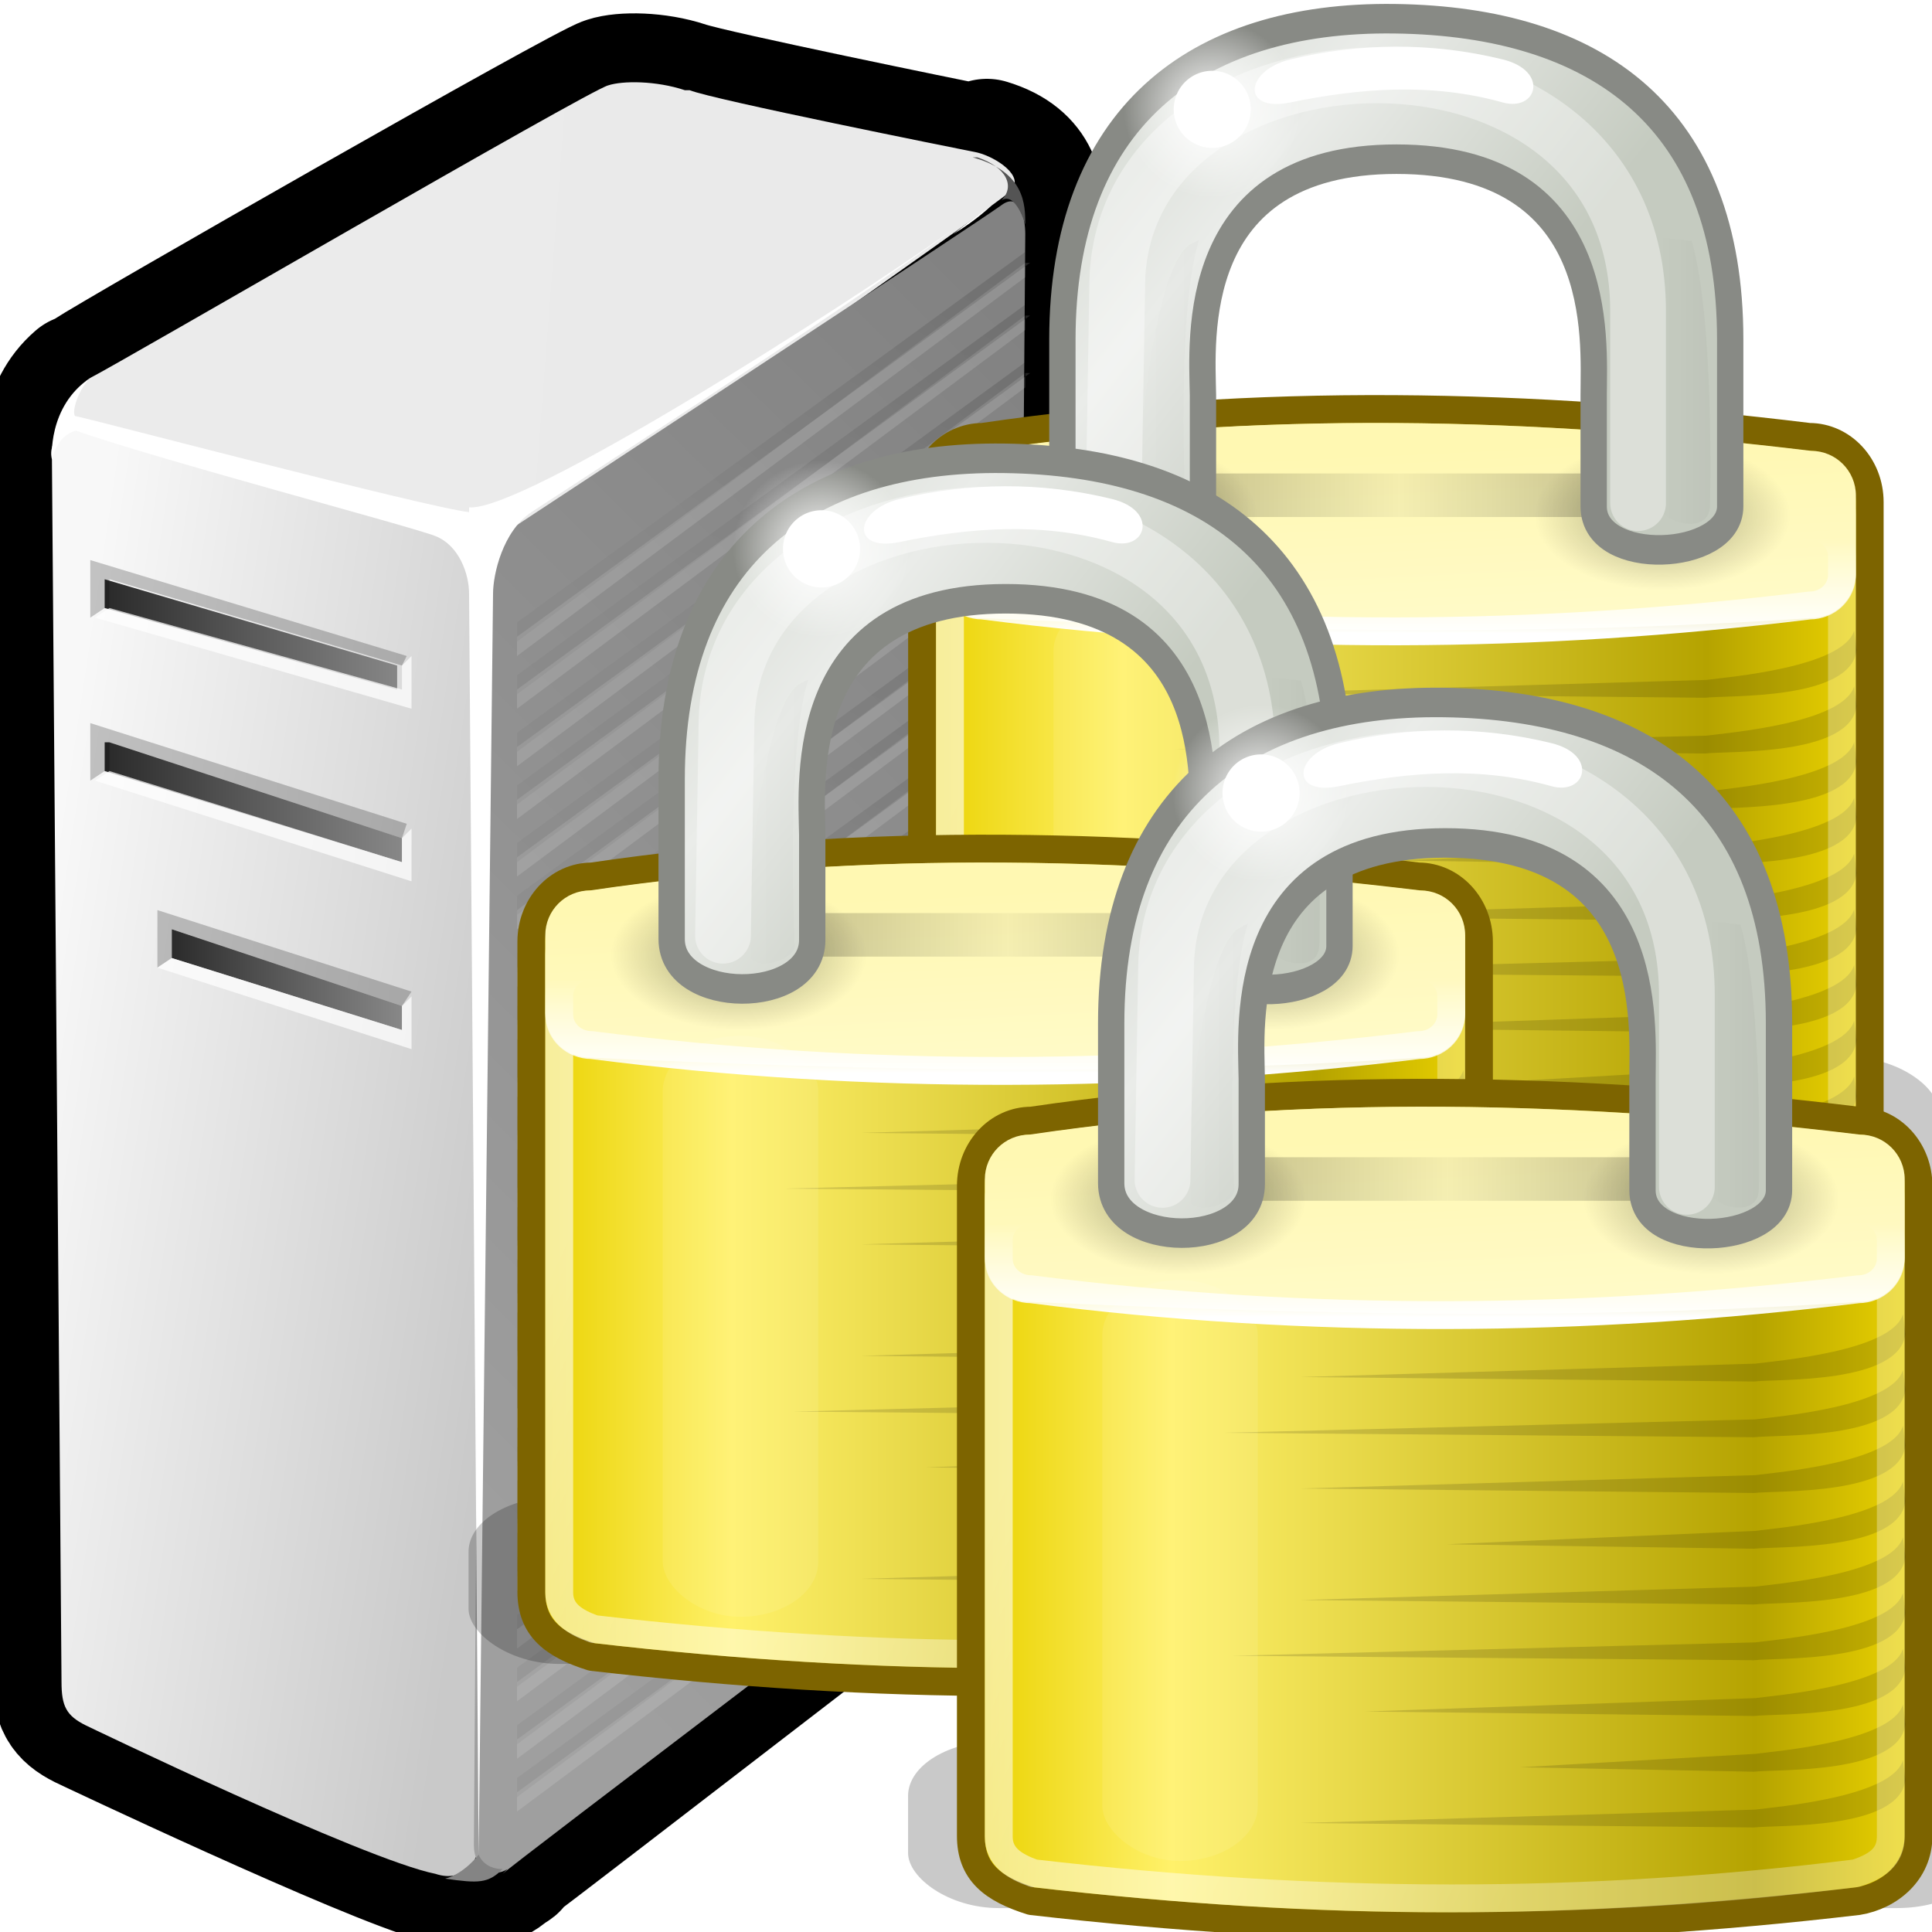 <?xml version="1.0" encoding="UTF-8" standalone="no"?>
<!-- Created with Inkscape (http://www.inkscape.org/) -->

<svg
   xmlns:dc="http://purl.org/dc/elements/1.1/"
   xmlns:cc="http://creativecommons.org/ns#"
   xmlns:rdf="http://www.w3.org/1999/02/22-rdf-syntax-ns#"
   xmlns:svg="http://www.w3.org/2000/svg"
   xmlns="http://www.w3.org/2000/svg"
   xmlns:xlink="http://www.w3.org/1999/xlink"
   xmlns:sodipodi="http://sodipodi.sourceforge.net/DTD/sodipodi-0.dtd"
   xmlns:inkscape="http://www.inkscape.org/namespaces/inkscape"
   version="1.1"
   width="48"
   height="48"
   viewBox="0 0 38.4 38.4"
   id="svg2"
   xml:space="preserve"
   inkscape:version="0.48+devel r11851"
   sodipodi:docname="TMutexServer.svg"><sodipodi:namedview
   pagecolor="#ffffff"
   bordercolor="#666666"
   borderopacity="1"
   objecttolerance="10"
   gridtolerance="10"
   guidetolerance="10"
   inkscape:pageopacity="0"
   inkscape:pageshadow="2"
   inkscape:window-width="1366"
   inkscape:window-height="694"
   id="namedview4404"
   showgrid="false"
   width="0px"
   height="0px"
   fit-margin-top="0"
   fit-margin-left="0"
   fit-margin-right="0"
   fit-margin-bottom="0"
   inkscape:zoom="10.895833"
   inkscape:cx="24"
   inkscape:cy="24"
   inkscape:window-x="0"
   inkscape:window-y="0"
   inkscape:window-maximized="1"
   inkscape:current-layer="svg2" /><defs
   id="defs1032"><filter
     x="-0.075"
     y="-0.472"
     width="1.15"
     height="1.944"
     id="filter6051"
     style="color-interpolation-filters:sRGB"><feGaussianBlur
       id="feGaussianBlur6053"
       stdDeviation="1.415" /></filter><linearGradient
     x1="6.727"
     y1="32.162"
     x2="40.938"
     y2="32.162"
     id="linearGradient6225"
     gradientUnits="userSpaceOnUse"
     gradientTransform="matrix(0.972,0,0,1.13,2.185,-5.939)"><stop
       id="stop6217"
       style="stop-color:#ead200;stop-opacity:1"
       offset="0" /><stop
       id="stop6219"
       style="stop-color:#fff16a;stop-opacity:1"
       offset="0.21" /><stop
       id="stop6221"
       style="stop-color:#b5a300;stop-opacity:1"
       offset="0.84" /><stop
       id="stop6223"
       style="stop-color:#e8d000;stop-opacity:1"
       offset="1" /></linearGradient><linearGradient
     x1="10.907"
     y1="25.002"
     x2="30.875"
     y2="36.127"
     id="linearGradient1575"
     gradientUnits="userSpaceOnUse"
     gradientTransform="matrix(0.969,0,0,1.118,2.262,-4.095)"><stop
       id="stop9847"
       style="stop-color:#ffffff;stop-opacity:1"
       offset="0" /><stop
       id="stop9849"
       style="stop-color:#ffffff;stop-opacity:0.495"
       offset="1" /></linearGradient><linearGradient
     x1="24.875"
     y1="21"
     x2="24.75"
     y2="17"
     id="linearGradient1591"
     gradientUnits="userSpaceOnUse"
     gradientTransform="matrix(0.971,0,0,1.5,2.205,-7.5)"><stop
       id="stop5883"
       style="stop-color:#fffac7;stop-opacity:1"
       offset="0" /><stop
       id="stop5885"
       style="stop-color:#fff8b2;stop-opacity:1"
       offset="1" /></linearGradient><radialGradient
     cx="15.938"
     cy="20.312"
     r="3.312"
     id="radialGradient6081"
     xlink:href="#linearGradient6227"
     gradientUnits="userSpaceOnUse"
     gradientTransform="matrix(1,0,0,0.585,0,8.432)" /><linearGradient
     id="linearGradient6227"><stop
       id="stop6229"
       style="stop-color:#000000;stop-opacity:1"
       offset="0" /><stop
       id="stop6231"
       style="stop-color:#000000;stop-opacity:0"
       offset="1" /></linearGradient><linearGradient
     x1="17.188"
     y1="20.094"
     x2="34"
     y2="20.094"
     id="linearGradient6095"
     gradientUnits="userSpaceOnUse"
     gradientTransform="translate(0,-0.5)"><stop
       id="stop6091"
       style="stop-color:#000000;stop-opacity:1"
       offset="0" /><stop
       id="stop6097"
       style="stop-color:#000000;stop-opacity:0.172"
       offset="0.5" /><stop
       id="stop6093"
       style="stop-color:#000000;stop-opacity:1"
       offset="1" /></linearGradient><filter
     x="-0.141"
     y="-1.522"
     width="1.283"
     height="4.044"
     id="filter6171"
     style="color-interpolation-filters:sRGB"><feGaussianBlur
       id="feGaussianBlur6173"
       stdDeviation="1.189" /></filter><linearGradient
     x1="10.651"
     y1="2.914"
     x2="27.192"
     y2="17.47"
     id="linearGradient1392"
     gradientUnits="userSpaceOnUse"
     gradientTransform="translate(0,-1.926)"><stop
       id="stop10593"
       style="stop-color:#cad0c6;stop-opacity:1"
       offset="0" /><stop
       id="stop10599"
       style="stop-color:#eaece9;stop-opacity:1"
       offset="0.5" /><stop
       id="stop10595"
       style="stop-color:#c5cbc0;stop-opacity:1"
       offset="1" /></linearGradient><linearGradient
     x1="35.005"
     y1="14.85"
     x2="33.004"
     y2="14.85"
     id="linearGradient6233"
     xlink:href="#linearGradient6227"
     gradientUnits="userSpaceOnUse"
     gradientTransform="translate(1.682,1.125)" /><linearGradient
     id="linearGradient4981"><stop
       id="stop4983"
       style="stop-color:#000000;stop-opacity:1"
       offset="0" /><stop
       id="stop4985"
       style="stop-color:#000000;stop-opacity:0"
       offset="1" /></linearGradient><filter
     x="-0.242"
     y="-0.048"
     width="1.485"
     height="1.095"
     id="filter6251"
     style="color-interpolation-filters:sRGB"><feGaussianBlur
       id="feGaussianBlur6253"
       stdDeviation="0.244" /></filter><linearGradient
     x1="32.128"
     y1="13.789"
     x2="35.021"
     y2="13.789"
     id="linearGradient6334"
     xlink:href="#linearGradient6227"
     gradientUnits="userSpaceOnUse"
     gradientTransform="translate(-19.533,1.744)" /><linearGradient
     id="linearGradient4990"><stop
       id="stop4992"
       style="stop-color:#000000;stop-opacity:1"
       offset="0" /><stop
       id="stop4994"
       style="stop-color:#000000;stop-opacity:0"
       offset="1" /></linearGradient><filter
     x="-0.242"
     y="-0.048"
     width="1.485"
     height="1.095"
     id="filter4996"
     style="color-interpolation-filters:sRGB"><feGaussianBlur
       id="feGaussianBlur4998"
       stdDeviation="0.244" /></filter><filter
     id="filter5745"
     style="color-interpolation-filters:sRGB"><feGaussianBlur
       id="feGaussianBlur5747"
       stdDeviation="0.836" /></filter><linearGradient
     x1="21.942"
     y1="21.551"
     x2="21.942"
     y2="18.038"
     id="linearGradient1387"
     gradientUnits="userSpaceOnUse"
     gradientTransform="matrix(0.97,0,0,0.952,2.227,4.034)"><stop
       id="stop12073"
       style="stop-color:#ffffff;stop-opacity:1"
       offset="0" /><stop
       id="stop12075"
       style="stop-color:#ffffff;stop-opacity:0"
       offset="1" /></linearGradient><filter
     x="-0.494"
     y="-0.082"
     width="1.988"
     height="1.165"
     id="filter5957"
     style="color-interpolation-filters:sRGB"><feGaussianBlur
       id="feGaussianBlur5959"
       stdDeviation="0.699" /></filter><radialGradient
     cx="18.031"
     cy="6.281"
     r="3.182"
     id="radialGradient6071"
     gradientUnits="userSpaceOnUse"><stop
       id="stop6059"
       style="stop-color:#ffffff;stop-opacity:1"
       offset="0" /><stop
       id="stop6061"
       style="stop-color:#ffffff;stop-opacity:0"
       offset="1" /></radialGradient><filter
     x="-0.085"
     y="-0.414"
     width="1.17"
     height="1.827"
     id="filter6328"
     style="color-interpolation-filters:sRGB"><feGaussianBlur
       id="feGaussianBlur6330"
       stdDeviation="0.425" /></filter><linearGradient
     x1="6.727"
     y1="32.162"
     x2="40.938"
     y2="32.162"
     id="linearGradient2078"
     xlink:href="#linearGradient6225"
     gradientUnits="userSpaceOnUse"
     gradientTransform="matrix(0.972,0,0,1.13,2.185,-5.939)" /><linearGradient
     x1="10.907"
     y1="25.002"
     x2="30.875"
     y2="36.127"
     id="linearGradient2080"
     xlink:href="#linearGradient1575"
     gradientUnits="userSpaceOnUse"
     gradientTransform="matrix(0.969,0,0,1.118,2.262,-4.095)" /><linearGradient
     x1="24.875"
     y1="21"
     x2="24.75"
     y2="17"
     id="linearGradient2082"
     xlink:href="#linearGradient1591"
     gradientUnits="userSpaceOnUse"
     gradientTransform="matrix(0.971,0,0,1.5,2.205,-7.5)" /><radialGradient
     cx="15.938"
     cy="20.312"
     r="3.312"
     id="radialGradient2084"
     xlink:href="#linearGradient6227"
     gradientUnits="userSpaceOnUse"
     gradientTransform="matrix(1,0,0,0.585,0,8.432)" /><linearGradient
     x1="17.188"
     y1="20.094"
     x2="34"
     y2="20.094"
     id="linearGradient2086"
     xlink:href="#linearGradient6095"
     gradientUnits="userSpaceOnUse"
     gradientTransform="translate(0,-0.5)" /><linearGradient
     x1="10.651"
     y1="2.914"
     x2="27.192"
     y2="17.47"
     id="linearGradient2088"
     xlink:href="#linearGradient1392"
     gradientUnits="userSpaceOnUse"
     gradientTransform="translate(0,-1.926)" /><linearGradient
     x1="35.005"
     y1="14.85"
     x2="33.004"
     y2="14.85"
     id="linearGradient2090"
     xlink:href="#linearGradient6227"
     gradientUnits="userSpaceOnUse"
     gradientTransform="translate(1.682,1.125)" /><linearGradient
     x1="32.128"
     y1="13.789"
     x2="35.021"
     y2="13.789"
     id="linearGradient2092"
     xlink:href="#linearGradient6227"
     gradientUnits="userSpaceOnUse"
     gradientTransform="translate(-19.533,1.744)" /><linearGradient
     x1="21.942"
     y1="21.551"
     x2="21.942"
     y2="18.038"
     id="linearGradient2094"
     xlink:href="#linearGradient1387"
     gradientUnits="userSpaceOnUse"
     gradientTransform="matrix(0.97,0,0,0.952,2.227,4.034)" /><radialGradient
     cx="18.031"
     cy="6.281"
     r="3.182"
     id="radialGradient2096"
     xlink:href="#radialGradient6071"
     gradientUnits="userSpaceOnUse" /><filter
     x="-0.075"
     y="-0.472"
     width="1.15"
     height="1.944"
     id="filter6051-7"
     style="color-interpolation-filters:sRGB"><feGaussianBlur
       id="feGaussianBlur6053-8"
       stdDeviation="1.415" /></filter><linearGradient
     x1="6.727"
     y1="32.162"
     x2="40.938"
     y2="32.162"
     id="linearGradient6225-8"
     gradientUnits="userSpaceOnUse"
     gradientTransform="matrix(0.972,0,0,1.13,2.185,-5.939)"><stop
       id="stop6217-2"
       style="stop-color:#ead200;stop-opacity:1"
       offset="0" /><stop
       id="stop6219-2"
       style="stop-color:#fff16a;stop-opacity:1"
       offset="0.21" /><stop
       id="stop6221-1"
       style="stop-color:#b5a300;stop-opacity:1"
       offset="0.84" /><stop
       id="stop6223-1"
       style="stop-color:#e8d000;stop-opacity:1"
       offset="1" /></linearGradient><linearGradient
     x1="10.907"
     y1="25.002"
     x2="30.875"
     y2="36.127"
     id="linearGradient1575-2"
     gradientUnits="userSpaceOnUse"
     gradientTransform="matrix(0.969,0,0,1.118,2.262,-4.095)"><stop
       id="stop9847-5"
       style="stop-color:#ffffff;stop-opacity:1"
       offset="0" /><stop
       id="stop9849-8"
       style="stop-color:#ffffff;stop-opacity:0.495"
       offset="1" /></linearGradient><linearGradient
     x1="24.875"
     y1="21"
     x2="24.75"
     y2="17"
     id="linearGradient1591-6"
     gradientUnits="userSpaceOnUse"
     gradientTransform="matrix(0.971,0,0,1.5,2.205,-7.5)"><stop
       id="stop5883-9"
       style="stop-color:#fffac7;stop-opacity:1"
       offset="0" /><stop
       id="stop5885-1"
       style="stop-color:#fff8b2;stop-opacity:1"
       offset="1" /></linearGradient><radialGradient
     cx="15.938"
     cy="20.312"
     r="3.312"
     id="radialGradient6081-0"
     xlink:href="#linearGradient6227-6"
     gradientUnits="userSpaceOnUse"
     gradientTransform="matrix(1,0,0,0.585,0,8.432)" /><linearGradient
     id="linearGradient6227-6"><stop
       id="stop6229-0"
       style="stop-color:#000000;stop-opacity:1"
       offset="0" /><stop
       id="stop6231-2"
       style="stop-color:#000000;stop-opacity:0"
       offset="1" /></linearGradient><linearGradient
     x1="17.188"
     y1="20.094"
     x2="34"
     y2="20.094"
     id="linearGradient6095-9"
     gradientUnits="userSpaceOnUse"
     gradientTransform="translate(0,-0.5)"><stop
       id="stop6091-0"
       style="stop-color:#000000;stop-opacity:1"
       offset="0" /><stop
       id="stop6097-0"
       style="stop-color:#000000;stop-opacity:0.172"
       offset="0.5" /><stop
       id="stop6093-2"
       style="stop-color:#000000;stop-opacity:1"
       offset="1" /></linearGradient><filter
     x="-0.141"
     y="-1.522"
     width="1.283"
     height="4.044"
     id="filter6171-7"
     style="color-interpolation-filters:sRGB"><feGaussianBlur
       id="feGaussianBlur6173-5"
       stdDeviation="1.189" /></filter><linearGradient
     x1="10.651"
     y1="2.914"
     x2="27.192"
     y2="17.47"
     id="linearGradient1392-4"
     gradientUnits="userSpaceOnUse"
     gradientTransform="translate(0,-1.926)"><stop
       id="stop10593-7"
       style="stop-color:#cad0c6;stop-opacity:1"
       offset="0" /><stop
       id="stop10599-7"
       style="stop-color:#eaece9;stop-opacity:1"
       offset="0.5" /><stop
       id="stop10595-7"
       style="stop-color:#c5cbc0;stop-opacity:1"
       offset="1" /></linearGradient><linearGradient
     x1="35.005"
     y1="14.85"
     x2="33.004"
     y2="14.85"
     id="linearGradient6233-2"
     xlink:href="#linearGradient6227-6"
     gradientUnits="userSpaceOnUse"
     gradientTransform="translate(1.682,1.125)" /><linearGradient
     id="linearGradient4981-7"><stop
       id="stop4983-8"
       style="stop-color:#000000;stop-opacity:1"
       offset="0" /><stop
       id="stop4985-9"
       style="stop-color:#000000;stop-opacity:0"
       offset="1" /></linearGradient><filter
     x="-0.242"
     y="-0.048"
     width="1.485"
     height="1.095"
     id="filter6251-6"
     style="color-interpolation-filters:sRGB"><feGaussianBlur
       id="feGaussianBlur6253-6"
       stdDeviation="0.244" /></filter><linearGradient
     x1="32.128"
     y1="13.789"
     x2="35.021"
     y2="13.789"
     id="linearGradient6334-8"
     xlink:href="#linearGradient6227-6"
     gradientUnits="userSpaceOnUse"
     gradientTransform="translate(-19.533,1.744)" /><linearGradient
     id="linearGradient4990-9"><stop
       id="stop4992-1"
       style="stop-color:#000000;stop-opacity:1"
       offset="0" /><stop
       id="stop4994-1"
       style="stop-color:#000000;stop-opacity:0"
       offset="1" /></linearGradient><filter
     x="-0.242"
     y="-0.048"
     width="1.485"
     height="1.095"
     id="filter4996-0"
     style="color-interpolation-filters:sRGB"><feGaussianBlur
       id="feGaussianBlur4998-3"
       stdDeviation="0.244" /></filter><filter
     id="filter5745-6"
     style="color-interpolation-filters:sRGB"><feGaussianBlur
       id="feGaussianBlur5747-8"
       stdDeviation="0.836" /></filter><linearGradient
     x1="21.942"
     y1="21.551"
     x2="21.942"
     y2="18.038"
     id="linearGradient1387-1"
     gradientUnits="userSpaceOnUse"
     gradientTransform="matrix(0.97,0,0,0.952,2.227,4.034)"><stop
       id="stop12073-7"
       style="stop-color:#ffffff;stop-opacity:1"
       offset="0" /><stop
       id="stop12075-2"
       style="stop-color:#ffffff;stop-opacity:0"
       offset="1" /></linearGradient><filter
     x="-0.494"
     y="-0.082"
     width="1.988"
     height="1.165"
     id="filter5957-2"
     style="color-interpolation-filters:sRGB"><feGaussianBlur
       id="feGaussianBlur5959-3"
       stdDeviation="0.699" /></filter><radialGradient
     cx="18.031"
     cy="6.281"
     r="3.182"
     id="radialGradient6071-4"
     gradientUnits="userSpaceOnUse"><stop
       id="stop6059-6"
       style="stop-color:#ffffff;stop-opacity:1"
       offset="0" /><stop
       id="stop6061-4"
       style="stop-color:#ffffff;stop-opacity:0"
       offset="1" /></radialGradient><filter
     x="-0.085"
     y="-0.414"
     width="1.17"
     height="1.827"
     id="filter6328-5"
     style="color-interpolation-filters:sRGB"><feGaussianBlur
       id="feGaussianBlur6330-7"
       stdDeviation="0.425" /></filter><filter
     x="-0.075"
     y="-0.472"
     width="1.15"
     height="1.944"
     id="filter6051-0"
     style="color-interpolation-filters:sRGB"><feGaussianBlur
       stdDeviation="1.415"
       id="feGaussianBlur6053-7" /></filter><linearGradient
     x1="6.727"
     y1="32.162"
     x2="40.938"
     y2="32.162"
     id="linearGradient6225-1"
     gradientUnits="userSpaceOnUse"
     gradientTransform="matrix(0.972,0,0,1.13,-2.815,-7.939)"><stop
       id="stop6217-4"
       style="stop-color:#ead200;stop-opacity:1"
       offset="0" /><stop
       id="stop6219-8"
       style="stop-color:#fff16a;stop-opacity:1"
       offset="0.21" /><stop
       id="stop6221-3"
       style="stop-color:#b5a300;stop-opacity:1"
       offset="0.84" /><stop
       id="stop6223-6"
       style="stop-color:#e8d000;stop-opacity:1"
       offset="1" /></linearGradient><linearGradient
     x1="10.907"
     y1="25.002"
     x2="30.875"
     y2="36.127"
     id="linearGradient1575-8"
     gradientUnits="userSpaceOnUse"
     gradientTransform="matrix(0.969,0,0,1.118,-2.738,-6.095)"><stop
       id="stop9847-8"
       style="stop-color:#ffffff;stop-opacity:1"
       offset="0" /><stop
       id="stop9849-6"
       style="stop-color:#ffffff;stop-opacity:0.495"
       offset="1" /></linearGradient><linearGradient
     x1="24.875"
     y1="21"
     x2="24.75"
     y2="17"
     id="linearGradient1591-1"
     gradientUnits="userSpaceOnUse"
     gradientTransform="matrix(0.971,0,0,1.5,-2.795,-9.5)"><stop
       id="stop5883-8"
       style="stop-color:#fffac7;stop-opacity:1"
       offset="0" /><stop
       id="stop5885-0"
       style="stop-color:#fff8b2;stop-opacity:1"
       offset="1" /></linearGradient><linearGradient
     x1="21.942"
     y1="21.551"
     x2="21.942"
     y2="18.038"
     id="linearGradient1387-12"
     gradientUnits="userSpaceOnUse"
     gradientTransform="matrix(0.97,0,0,0.952,-2.773,2.034)"><stop
       id="stop12073-8"
       style="stop-color:#ffffff;stop-opacity:1"
       offset="0" /><stop
       id="stop12075-6"
       style="stop-color:#ffffff;stop-opacity:0"
       offset="1" /></linearGradient><filter
     x="-0.494"
     y="-0.082"
     width="1.988"
     height="1.165"
     id="filter5957-5"
     style="color-interpolation-filters:sRGB"><feGaussianBlur
       stdDeviation="0.699"
       id="feGaussianBlur5959-4" /></filter><radialGradient
     cx="15.938"
     cy="20.312"
     r="3.312"
     id="radialGradient6085"
     gradientUnits="userSpaceOnUse"
     gradientTransform="matrix(1,0,0,0.585,0,8.432)"><stop
       id="stop6077"
       style="stop-color:#000000;stop-opacity:1"
       offset="0" /><stop
       id="stop6079"
       style="stop-color:#000000;stop-opacity:0"
       offset="1" /></radialGradient><linearGradient
     x1="17.188"
     y1="20.094"
     x2="34"
     y2="20.094"
     id="linearGradient6095-5"
     gradientUnits="userSpaceOnUse"
     gradientTransform="translate(0,-0.5)"><stop
       id="stop6091-2"
       style="stop-color:#000000;stop-opacity:1"
       offset="0" /><stop
       id="stop6097-3"
       style="stop-color:#000000;stop-opacity:0.172"
       offset="0.5" /><stop
       id="stop6093-5"
       style="stop-color:#000000;stop-opacity:1"
       offset="1" /></linearGradient><filter
     x="-0.141"
     y="-1.522"
     width="1.283"
     height="4.044"
     id="filter6171-2"
     style="color-interpolation-filters:sRGB"><feGaussianBlur
       stdDeviation="1.189"
       id="feGaussianBlur6173-2" /></filter><linearGradient
     x1="31.375"
     y1="20.438"
     x2="38.25"
     y2="20.438"
     id="linearGradient5759"
     gradientUnits="userSpaceOnUse"><stop
       id="stop5755"
       style="stop-color:#000000;stop-opacity:1"
       offset="0" /><stop
       id="stop5757"
       style="stop-color:#000000;stop-opacity:0"
       offset="1" /></linearGradient><linearGradient
     x1="10.651"
     y1="2.914"
     x2="27.192"
     y2="17.47"
     id="linearGradient1392-8"
     gradientUnits="userSpaceOnUse"
     gradientTransform="translate(0,-1.926)"><stop
       id="stop10593-4"
       style="stop-color:#cad0c6;stop-opacity:1"
       offset="0" /><stop
       id="stop10599-8"
       style="stop-color:#eaece9;stop-opacity:1"
       offset="0.5" /><stop
       id="stop10595-6"
       style="stop-color:#c5cbc0;stop-opacity:1"
       offset="1" /></linearGradient><linearGradient
     x1="35.005"
     y1="24.3"
     x2="30.28"
     y2="9.13"
     id="linearGradient6334-3"
     gradientUnits="userSpaceOnUse"
     gradientTransform="translate(-19.533,1.744)"><stop
       id="stop5312"
       style="stop-color:#000000;stop-opacity:0.598"
       offset="0" /><stop
       id="stop5314"
       style="stop-color:#000000;stop-opacity:0"
       offset="1" /></linearGradient><filter
     x="-0.493"
     y="-0.114"
     width="1.987"
     height="1.228"
     id="filter5306"
     style="color-interpolation-filters:sRGB"><feGaussianBlur
       stdDeviation="0.689"
       id="feGaussianBlur5308" /></filter><linearGradient
     x1="33.95"
     y1="14.007"
     x2="39.619"
     y2="9.522"
     id="linearGradient6233-26"
     gradientUnits="userSpaceOnUse"
     gradientTransform="translate(1.682,1.125)"><stop
       id="stop6229-05"
       style="stop-color:#000000;stop-opacity:1"
       offset="0" /><stop
       id="stop6231-29"
       style="stop-color:#000000;stop-opacity:0"
       offset="1" /></linearGradient><filter
     x="-0.242"
     y="-0.048"
     width="1.485"
     height="1.095"
     id="filter6251-8"
     style="color-interpolation-filters:sRGB"><feGaussianBlur
       stdDeviation="0.244"
       id="feGaussianBlur6253-8" /></filter><filter
     id="filter5246"
     style="color-interpolation-filters:sRGB"><feGaussianBlur
       stdDeviation="0.528"
       id="feGaussianBlur5248" /></filter><radialGradient
     cx="18.031"
     cy="6.281"
     r="3.182"
     id="radialGradient6071-9"
     gradientUnits="userSpaceOnUse"><stop
       id="stop6059-8"
       style="stop-color:#ffffff;stop-opacity:1"
       offset="0" /><stop
       id="stop6061-5"
       style="stop-color:#ffffff;stop-opacity:0"
       offset="1" /></radialGradient><filter
     x="-0.085"
     y="-0.414"
     width="1.17"
     height="1.827"
     id="filter6328-2"
     style="color-interpolation-filters:sRGB"><feGaussianBlur
       stdDeviation="0.425"
       id="feGaussianBlur6330-6" /></filter><radialGradient
     cx="15.938"
     cy="20.312"
     r="3.312"
     id="radialGradient2432"
     xlink:href="#radialGradient6085"
     gradientUnits="userSpaceOnUse"
     gradientTransform="matrix(1,0,0,0.585,0,8.432)" /><linearGradient
     x1="6.727"
     y1="32.162"
     x2="40.938"
     y2="32.162"
     id="linearGradient2955"
     xlink:href="#linearGradient6225"
     gradientUnits="userSpaceOnUse"
     gradientTransform="matrix(0.972,0,0,1.13,2.185,-5.939)" /><linearGradient
     x1="10.907"
     y1="25.002"
     x2="30.875"
     y2="36.127"
     id="linearGradient2957"
     xlink:href="#linearGradient1575"
     gradientUnits="userSpaceOnUse"
     gradientTransform="matrix(0.969,0,0,1.118,2.262,-4.095)" /><linearGradient
     x1="24.875"
     y1="21"
     x2="24.75"
     y2="17"
     id="linearGradient2959"
     xlink:href="#linearGradient1591"
     gradientUnits="userSpaceOnUse"
     gradientTransform="matrix(0.971,0,0,1.5,2.205,-7.5)" /><radialGradient
     cx="15.938"
     cy="20.312"
     r="3.312"
     id="radialGradient2961"
     xlink:href="#linearGradient6227"
     gradientUnits="userSpaceOnUse"
     gradientTransform="matrix(1,0,0,0.585,0,8.432)" /><radialGradient
     cx="15.938"
     cy="20.312"
     r="3.312"
     id="radialGradient2963"
     xlink:href="#radialGradient6085"
     gradientUnits="userSpaceOnUse"
     gradientTransform="matrix(1,0,0,0.585,0,8.432)" /><linearGradient
     x1="17.188"
     y1="20.094"
     x2="34"
     y2="20.094"
     id="linearGradient2965"
     xlink:href="#linearGradient6095"
     gradientUnits="userSpaceOnUse"
     gradientTransform="translate(0,-0.5)" /><linearGradient
     x1="10.651"
     y1="2.914"
     x2="27.192"
     y2="17.47"
     id="linearGradient2967"
     xlink:href="#linearGradient1392"
     gradientUnits="userSpaceOnUse"
     gradientTransform="translate(0,-1.926)" /><linearGradient
     x1="35.005"
     y1="14.85"
     x2="33.004"
     y2="14.85"
     id="linearGradient2969"
     xlink:href="#linearGradient6227"
     gradientUnits="userSpaceOnUse"
     gradientTransform="translate(1.682,1.125)" /><linearGradient
     x1="32.128"
     y1="13.789"
     x2="35.021"
     y2="13.789"
     id="linearGradient2971"
     xlink:href="#linearGradient6227"
     gradientUnits="userSpaceOnUse"
     gradientTransform="translate(-19.533,1.744)" /><linearGradient
     x1="21.942"
     y1="21.551"
     x2="21.942"
     y2="18.038"
     id="linearGradient2973"
     xlink:href="#linearGradient1387"
     gradientUnits="userSpaceOnUse"
     gradientTransform="matrix(0.97,0,0,0.952,2.227,4.034)" /><radialGradient
     cx="18.031"
     cy="6.281"
     r="3.182"
     id="radialGradient2975"
     xlink:href="#radialGradient6071"
     gradientUnits="userSpaceOnUse" /><linearGradient
     x1="6.727"
     y1="32.162"
     x2="40.938"
     y2="32.162"
     id="linearGradient3035"
     xlink:href="#linearGradient6225"
     gradientUnits="userSpaceOnUse"
     gradientTransform="matrix(0.972,0,0,1.13,2.185,-5.939)" /><linearGradient
     x1="10.907"
     y1="25.002"
     x2="30.875"
     y2="36.127"
     id="linearGradient3037"
     xlink:href="#linearGradient1575"
     gradientUnits="userSpaceOnUse"
     gradientTransform="matrix(0.969,0,0,1.118,2.262,-4.095)" /><linearGradient
     x1="24.875"
     y1="21"
     x2="24.75"
     y2="17"
     id="linearGradient3039"
     xlink:href="#linearGradient1591"
     gradientUnits="userSpaceOnUse"
     gradientTransform="matrix(0.971,0,0,1.5,2.205,-7.5)" /><radialGradient
     cx="15.938"
     cy="20.312"
     r="3.312"
     id="radialGradient3041"
     xlink:href="#linearGradient6227"
     gradientUnits="userSpaceOnUse"
     gradientTransform="matrix(1,0,0,0.585,0,8.432)" /><radialGradient
     cx="15.938"
     cy="20.312"
     r="3.312"
     id="radialGradient3043"
     xlink:href="#radialGradient6085"
     gradientUnits="userSpaceOnUse"
     gradientTransform="matrix(1,0,0,0.585,0,8.432)" /><linearGradient
     x1="17.188"
     y1="20.094"
     x2="34"
     y2="20.094"
     id="linearGradient3045"
     xlink:href="#linearGradient6095"
     gradientUnits="userSpaceOnUse"
     gradientTransform="translate(0,-0.5)" /><linearGradient
     x1="10.651"
     y1="2.914"
     x2="27.192"
     y2="17.47"
     id="linearGradient3047"
     xlink:href="#linearGradient1392"
     gradientUnits="userSpaceOnUse"
     gradientTransform="translate(0,-1.926)" /><linearGradient
     x1="35.005"
     y1="14.85"
     x2="33.004"
     y2="14.85"
     id="linearGradient3049"
     xlink:href="#linearGradient6227"
     gradientUnits="userSpaceOnUse"
     gradientTransform="translate(1.682,1.125)" /><linearGradient
     x1="32.128"
     y1="13.789"
     x2="35.021"
     y2="13.789"
     id="linearGradient3051"
     xlink:href="#linearGradient6227"
     gradientUnits="userSpaceOnUse"
     gradientTransform="translate(-19.533,1.744)" /><linearGradient
     x1="21.942"
     y1="21.551"
     x2="21.942"
     y2="18.038"
     id="linearGradient3053"
     xlink:href="#linearGradient1387"
     gradientUnits="userSpaceOnUse"
     gradientTransform="matrix(0.97,0,0,0.952,2.227,4.034)" /><radialGradient
     cx="18.031"
     cy="6.281"
     r="3.182"
     id="radialGradient3055"
     xlink:href="#radialGradient6071"
     gradientUnits="userSpaceOnUse" /></defs>
	
	<g
   transform="matrix(0.953,0,0,0.953,-1.541,-0.018)"
   id="server"
   style="fill:#ffffff;fill-rule:nonzero;stroke:#000000;stroke-miterlimit:4;clip-rule:nonzero">
		<path
   d="m 22,3.2 c 0,0 0,0 0,0 0,0 -0.1,0 -0.1,0 C 21.4,3.1 16.5,2.1 15.9,1.9 15.3,1.7 14.6,1.7 14.3,1.8 13.9,1.9 4.1,7.5 3.5,7.9 3.5,7.9 3.4,8 3.3,8 2.6,8.6 2.7,9.5 2.7,9.5 c 0,0 0,0 0,-0.1 0,0 0,0.1 0,0.1 L 2.9,35 c 0,0.5 0.1,0.7 0.5,0.9 0,0 5.9,2.8 7.4,3.2 0.1,0 0.1,0 0.2,0 0,0 0,0 0,0 0.7,0.1 0.9,0.1 1.2,-0.2 0,0 0.1,0 0.1,-0.1 0.3,-0.2 10,-7.7 10.3,-7.9 0.3,-0.3 0.3,-0.4 0.4,-0.7 0,-0.3 0.2,-25.2 0.2,-25.6 0,0 0,0 0,-0.1 0,0 0,0 0,0 C 23.2,4.1 23.2,3.4 22.2,3.1 Z M 11.6,38.7 c 0,0 0,0 0,0 l 0,0 0,0 c 0,0 0,0 0,0.1 0,0 0,-0.1 0,-0.1 L 11.6,38.7 z m 10.1,-34 c 0.4,-0.3 0.6,-0.5 0.6,-0.5 0,0 -0.3,0.2 -0.7,0.5 C 21,5.2 20,5.8 19,6.5 20.7,5.3 22.1,4.3 22.5,4 22.4,4.1 22.1,4.3 21.6,4.6 Z"
   id="path10"
   style="fill:#000000;stroke-width:2.874;stroke-linecap:round;stroke-linejoin:round"
   inkscape:connector-curvature="0" />
		<linearGradient
   x1="3.045"
   y1="9.294"
   x2="21.821"
   y2="9.294"
   id="aigrd1"
   gradientUnits="userSpaceOnUse"
   gradientTransform="matrix(0.997,0.077,-0.077,0.997,1.382,-3.616)">
			<stop
   id="stop13"
   style="stop-color:#ebebeb;stop-opacity:1"
   offset="0" />
			<stop
   id="stop15"
   style="stop-color:#eaeaea;stop-opacity:1"
   offset="1" />
		</linearGradient>
		<path
   d="M 15.9,1.9 C 15.3,1.7 14.6,1.7 14.3,1.8 13.9,1.9 4.1,7.6 3.5,7.9 3,8.3 2.9,8.8 3.6,9.1 c 0.7,0.2 6.6,2.1 7.2,2.2 0.6,0.2 1.4,0.2 1.7,-0.1 C 12.8,11 22.4,4.3 22.7,4 23,3.7 22.4,3.3 22,3.2 21.5,3.1 16.5,2.1 16,1.9 Z"
   id="path17"
   style="fill:url(#aigrd1);stroke:none"
   inkscape:connector-curvature="0" />
		<linearGradient
   x1="2.588"
   y1="26.809"
   x2="13.221"
   y2="27.574"
   id="aigrd2"
   gradientUnits="userSpaceOnUse"
   gradientTransform="matrix(0.997,0.077,-0.077,0.997,1.382,-3.616)">
			<stop
   id="stop20"
   style="stop-color:#f8f8f8;stop-opacity:1"
   offset="0" />
			<stop
   id="stop22"
   style="stop-color:#c9c9c9;stop-opacity:1"
   offset="1" />
		</linearGradient>
		<path
   d="M 2.7,9.6 C 2.6,9.2 3,8.9 3.3,9 c 0.3,0.1 7.2,1.9 7.7,2.2 0.5,0.3 0.8,0.5 0.8,0.9 0,0.4 -0.2,26.1 -0.2,26.4 0,0.3 -0.3,0.8 -0.9,0.6 C 9.2,38.8 3.4,36 3.4,36 3,35.8 2.9,35.6 2.9,35.1 L 2.7,9.6 Z"
   id="path24"
   style="fill:url(#aigrd2);stroke:none"
   inkscape:connector-curvature="0" />
		<linearGradient
   x1="9.858"
   y1="32.778"
   x2="26.975"
   y2="12.628"
   id="aigrd3"
   gradientUnits="userSpaceOnUse"
   gradientTransform="matrix(0.997,0.077,-0.077,0.997,1.382,-3.616)">
			<stop
   id="stop27"
   style="stop-color:#9f9f9f;stop-opacity:1"
   offset="0" />
			<stop
   id="stop29"
   style="stop-color:#828282;stop-opacity:1"
   offset="1" />
		</linearGradient>
		<path
   d="m 12.2,39 c -0.3,0.2 -0.7,0 -0.7,-0.5 0,-0.5 0.2,-26 0.2,-26.4 0,-0.4 0.2,-0.8 0.5,-1 0.3,-0.2 9.9,-6.5 10.3,-6.8 0.4,-0.3 0.5,0.3 0.5,0.6 0,0.3 -0.2,25.3 -0.2,25.6 0,0.3 -0.1,0.5 -0.4,0.7 C 22.1,31.5 12.3,38.9 12.1,39.1 Z"
   id="path31"
   style="fill:url(#aigrd3);stroke:none"
   inkscape:connector-curvature="0" />
		<g
   id="g33"
   style="stroke:none">
			<path
   d="m 11.4,10.7 c -0.9,-0.1 -8.1,-2 -8.2,-2 -0.1,0 0,-0.5 0.3,-0.8 -0.9,0.6 -0.8,1.7 -0.8,1.7 0,0 0.1,-0.5 0.5,-0.6 1.7,0.6 7,2 7.5,2.2 0.5,0.2 0.7,0.8 0.7,1.2 l 0.2,26.3 0.3,-26.3 c 0,-0.4 0.2,-1.3 0.8,-1.7 C 13,10.5 19.2,6.5 21.5,4.8 19.1,6.5 12.5,10.7 11.4,10.6 Z"
   id="path35"
   inkscape:connector-curvature="0" />
			<path
   d="M 21.5,4.9 C 22,4.5 22.3,4.3 22.3,4.3 22.3,4.3 22,4.6 21.5,4.9 Z"
   id="path37"
   inkscape:connector-curvature="0" />
		</g>
		<path
   d="m 12.1,39 c -0.3,0.3 -0.5,0.3 -1.2,0.2 0.4,-0.1 0.7,-0.5 0.7,-0.5 C 11.6,38.7 11.7,39 12.1,39 Z"
   id="path39"
   style="fill:#848484;stroke:none"
   inkscape:connector-curvature="0" />
		<path
   d="m 22,3.3 c 0.6,0.2 0.8,0.6 0.5,0.9 C 22.8,4 23,4.7 23,4.7 23,4.3 23,3.6 21.9,3.3 Z"
   id="path41"
   style="fill:#545454;stroke:none"
   inkscape:connector-curvature="0" />
		<g
   id="g43">
			<linearGradient
   x1="3.823"
   y1="16.785"
   x2="9.967"
   y2="16.785"
   id="aigrd4"
   gradientUnits="userSpaceOnUse">
				<stop
   id="stop46"
   style="stop-color:#2a2a2a;stop-opacity:1"
   offset="0" />
				<stop
   id="stop48"
   style="stop-color:#585858;stop-opacity:1"
   offset="0.474" />
				<stop
   id="stop50"
   style="stop-color:#878787;stop-opacity:1"
   offset="1" />
			</linearGradient>
			<path
   d="m 3.8,15.5 0,0.6 L 10,18 10,17.5 3.9,15.5 Z"
   id="path52"
   style="fill:url(#aigrd4);stroke:none"
   inkscape:connector-curvature="0" />
			<path
   d="m 3.8,16.1 -0.3,0.2 0,-1.2 6.6,2.1 L 10,17.5 3.9,15.5 3.9,16.1 Z"
   id="path54"
   style="opacity:0.22;fill:#000000;stroke:none"
   inkscape:connector-curvature="0" />
			<path
   d="m 10.2,18.4 0,-1.1 L 10,17.5 10,18 3.9,16.1 3.6,16.3 10.2,18.4 Z"
   id="path56"
   style="opacity:0.72;stroke:none"
   inkscape:connector-curvature="0" />
		</g>
		<g
   id="g58">
			<linearGradient
   x1="3.823"
   y1="13.241"
   x2="9.967"
   y2="13.241"
   id="aigrd5"
   gradientUnits="userSpaceOnUse">
				<stop
   id="stop61"
   style="stop-color:#2a2a2a;stop-opacity:1"
   offset="0" />
				<stop
   id="stop63"
   style="stop-color:#585858;stop-opacity:1"
   offset="0.474" />
				<stop
   id="stop65"
   style="stop-color:#878787;stop-opacity:1"
   offset="1" />
			</linearGradient>
			<path
   d="m 3.8,12.1 0,0.6 6.1,1.7 0,-0.5 L 3.8,12.1 Z"
   id="path67"
   style="fill:url(#aigrd5);stroke:none"
   inkscape:connector-curvature="0" />
			<path
   d="m 3.8,12.7 -0.3,0.2 0,-1.2 6.6,2 L 10,13.9 3.9,12.1 3.9,12.7 Z"
   id="path69"
   style="opacity:0.22;fill:#000000;stroke:none"
   inkscape:connector-curvature="0" />
			<path
   d="m 10.2,14.8 0,-1.1 -0.2,0.2 0,0.5 L 3.9,12.7 3.6,12.9 10.2,14.8 Z"
   id="path71"
   style="opacity:0.72;stroke:none"
   inkscape:connector-curvature="0" />
		</g>
		<g
   id="g73">
			<linearGradient
   x1="5.164"
   y1="20.47"
   x2="9.967"
   y2="20.47"
   id="aigrd6"
   gradientUnits="userSpaceOnUse">
				<stop
   id="stop76"
   style="stop-color:#2a2a2a;stop-opacity:1"
   offset="0" />
				<stop
   id="stop78"
   style="stop-color:#585858;stop-opacity:1"
   offset="0.474" />
				<stop
   id="stop80"
   style="stop-color:#878787;stop-opacity:1"
   offset="1" />
			</linearGradient>
			<path
   d="M 5.2,19.4 5.2,20 10,21.5 10,21 5.2,19.4 Z"
   id="path82"
   style="fill:url(#aigrd6);stroke:none"
   inkscape:connector-curvature="0" />
			<path
   d="M 5.2,20 4.9,20.2 4.9,19 10.2,20.7 10,21 5.2,19.4 5.2,20 Z"
   id="path84"
   style="opacity:0.22;fill:#000000;stroke:none"
   inkscape:connector-curvature="0" />
			<path
   d="m 10.2,21.9 0,-1.1 L 10,21 10,21.5 5.2,20 4.9,20.2 10.2,21.9 Z"
   id="path86"
   style="opacity:0.72;stroke:none"
   inkscape:connector-curvature="0" />
		</g>
		<g
   id="g88">
			<g
   id="g90">
				<g
   id="g92">
					<linearGradient
   x1="20.213"
   y1="28.978"
   x2="16.792"
   y2="35.381"
   id="aigrd7"
   gradientUnits="userSpaceOnUse">
						<stop
   id="stop95"
   style="stop-color:#ffffff;stop-opacity:1"
   offset="0" />
						<stop
   id="stop97"
   style="stop-color:#ffffff;stop-opacity:1"
   offset="1" />
					</linearGradient>
					<path
   d="m 23.1,29.6 -10.7,7.8 0,0.4 L 23,29.9 23,29.6 Z"
   id="path99"
   style="opacity:0.13;fill:url(#aigrd7);stroke:none"
   inkscape:connector-curvature="0" />
					<linearGradient
   x1="20.215"
   y1="28.676"
   x2="16.794"
   y2="35.078"
   id="aigrd8"
   gradientUnits="userSpaceOnUse">
						<stop
   id="stop102"
   style="stop-color:#000000;stop-opacity:1"
   offset="0" />
						<stop
   id="stop104"
   style="stop-color:#6a6a6a;stop-opacity:1"
   offset="1" />
					</linearGradient>
					<path
   d="m 23.1,29.3 -10.7,7.8 0,0.4 L 23,29.6 23,29.3 Z"
   id="path106"
   style="opacity:0.13;fill:url(#aigrd8);stroke:none"
   inkscape:connector-curvature="0" />
				</g>
				<g
   id="g108">
					<linearGradient
   x1="20.213"
   y1="27.829"
   x2="16.791"
   y2="34.232"
   id="aigrd9"
   gradientUnits="userSpaceOnUse">
						<stop
   id="stop111"
   style="stop-color:#ffffff;stop-opacity:1"
   offset="0" />
						<stop
   id="stop113"
   style="stop-color:#ffffff;stop-opacity:1"
   offset="1" />
					</linearGradient>
					<path
   d="m 23.1,28.5 -10.7,7.8 0,0.4 L 23,28.8 23,28.5 Z"
   id="path115"
   style="opacity:0.13;fill:url(#aigrd9);stroke:none"
   inkscape:connector-curvature="0" />
					<linearGradient
   x1="20.215"
   y1="27.527"
   x2="16.794"
   y2="33.93"
   id="aigrd10"
   gradientUnits="userSpaceOnUse">
						<stop
   id="stop118"
   style="stop-color:#000000;stop-opacity:1"
   offset="0" />
						<stop
   id="stop120"
   style="stop-color:#6a6a6a;stop-opacity:1"
   offset="1" />
					</linearGradient>
					<path
   d="M 23.1,28.2 12.4,36 12.4,36.4 23,28.5 23,28.2 Z"
   id="path122"
   style="opacity:0.13;fill:url(#aigrd10);stroke:none"
   inkscape:connector-curvature="0" />
				</g>
				<g
   id="g124">
					<linearGradient
   x1="20.213"
   y1="26.681"
   x2="16.791"
   y2="33.084"
   id="aigrd11"
   gradientUnits="userSpaceOnUse">
						<stop
   id="stop127"
   style="stop-color:#ffffff;stop-opacity:1"
   offset="0" />
						<stop
   id="stop129"
   style="stop-color:#ffffff;stop-opacity:1"
   offset="1" />
					</linearGradient>
					<path
   d="m 23.1,27.3 -10.7,7.8 0,0.4 L 23,27.6 23,27.3 Z"
   id="path131"
   style="opacity:0.13;fill:url(#aigrd11);stroke:none"
   inkscape:connector-curvature="0" />
					<linearGradient
   x1="20.215"
   y1="26.378"
   x2="16.794"
   y2="32.781"
   id="aigrd12"
   gradientUnits="userSpaceOnUse">
						<stop
   id="stop134"
   style="stop-color:#000000;stop-opacity:1"
   offset="0" />
						<stop
   id="stop136"
   style="stop-color:#6a6a6a;stop-opacity:1"
   offset="1" />
					</linearGradient>
					<path
   d="m 23.1,27 -10.7,7.8 0,0.4 L 23,27.3 23,27 Z"
   id="path138"
   style="opacity:0.13;fill:url(#aigrd12);stroke:none"
   inkscape:connector-curvature="0" />
				</g>
				<g
   id="g140">
					<linearGradient
   x1="20.213"
   y1="25.532"
   x2="16.792"
   y2="31.935"
   id="aigrd13"
   gradientUnits="userSpaceOnUse">
						<stop
   id="stop143"
   style="stop-color:#ffffff;stop-opacity:1"
   offset="0" />
						<stop
   id="stop145"
   style="stop-color:#ffffff;stop-opacity:1"
   offset="1" />
					</linearGradient>
					<path
   d="M 23.1,26.2 12.4,34 12.4,34.4 23,26.5 23,26.2 Z"
   id="path147"
   style="opacity:0.13;fill:url(#aigrd13);stroke:none"
   inkscape:connector-curvature="0" />
					<linearGradient
   x1="20.214"
   y1="25.23"
   x2="16.793"
   y2="31.632"
   id="aigrd14"
   gradientUnits="userSpaceOnUse">
						<stop
   id="stop150"
   style="stop-color:#000000;stop-opacity:1"
   offset="0" />
						<stop
   id="stop152"
   style="stop-color:#6a6a6a;stop-opacity:1"
   offset="1" />
					</linearGradient>
					<path
   d="M 23.1,25.9 12.4,33.7 12.4,34 23,26.2 23,25.9 Z"
   id="path154"
   style="opacity:0.13;fill:url(#aigrd14);stroke:none"
   inkscape:connector-curvature="0" />
				</g>
				<g
   id="g156">
					<linearGradient
   x1="20.213"
   y1="24.383"
   x2="16.792"
   y2="30.786"
   id="aigrd15"
   gradientUnits="userSpaceOnUse">
						<stop
   id="stop159"
   style="stop-color:#ffffff;stop-opacity:1"
   offset="0" />
						<stop
   id="stop161"
   style="stop-color:#ffffff;stop-opacity:1"
   offset="1" />
					</linearGradient>
					<path
   d="m 23.1,25 -10.7,7.8 0,0.4 L 23,25.3 23,25 Z"
   id="path163"
   style="opacity:0.13;fill:url(#aigrd15);stroke:none"
   inkscape:connector-curvature="0" />
					<linearGradient
   x1="20.214"
   y1="24.081"
   x2="16.793"
   y2="30.483"
   id="aigrd16"
   gradientUnits="userSpaceOnUse">
						<stop
   id="stop166"
   style="stop-color:#000000;stop-opacity:1"
   offset="0" />
						<stop
   id="stop168"
   style="stop-color:#6a6a6a;stop-opacity:1"
   offset="1" />
					</linearGradient>
					<path
   d="m 23.1,24.7 -10.7,7.8 0,0.4 L 23,25 23,24.7 Z"
   id="path170"
   style="opacity:0.13;fill:url(#aigrd16);stroke:none"
   inkscape:connector-curvature="0" />
				</g>
				<g
   id="g172">
					<linearGradient
   x1="20.213"
   y1="23.234"
   x2="16.792"
   y2="29.637"
   id="aigrd17"
   gradientUnits="userSpaceOnUse">
						<stop
   id="stop175"
   style="stop-color:#ffffff;stop-opacity:1"
   offset="0" />
						<stop
   id="stop177"
   style="stop-color:#ffffff;stop-opacity:1"
   offset="1" />
					</linearGradient>
					<path
   d="M 23.1,23.9 12.4,31.7 12.4,32 23,24.2 23,23.9 Z"
   id="path179"
   style="opacity:0.13;fill:url(#aigrd17);stroke:none"
   inkscape:connector-curvature="0" />
					<linearGradient
   x1="20.214"
   y1="22.932"
   x2="16.793"
   y2="29.334"
   id="aigrd18"
   gradientUnits="userSpaceOnUse">
						<stop
   id="stop182"
   style="stop-color:#000000;stop-opacity:1"
   offset="0" />
						<stop
   id="stop184"
   style="stop-color:#6a6a6a;stop-opacity:1"
   offset="1" />
					</linearGradient>
					<path
   d="m 23.1,23.6 -10.7,7.8 0,0.4 L 23,23.9 23,23.6 Z"
   id="path186"
   style="opacity:0.13;fill:url(#aigrd18);stroke:none"
   inkscape:connector-curvature="0" />
				</g>
				<g
   id="g188">
					<linearGradient
   x1="20.213"
   y1="22.085"
   x2="16.791"
   y2="28.488"
   id="aigrd19"
   gradientUnits="userSpaceOnUse">
						<stop
   id="stop191"
   style="stop-color:#ffffff;stop-opacity:1"
   offset="0" />
						<stop
   id="stop193"
   style="stop-color:#ffffff;stop-opacity:1"
   offset="1" />
					</linearGradient>
					<path
   d="m 23.1,22.7 -10.7,7.8 0,0.4 L 23,23 23,22.7 Z"
   id="path195"
   style="opacity:0.13;fill:url(#aigrd19);stroke:none"
   inkscape:connector-curvature="0" />
					<linearGradient
   x1="20.215"
   y1="21.783"
   x2="16.794"
   y2="28.186"
   id="aigrd20"
   gradientUnits="userSpaceOnUse">
						<stop
   id="stop198"
   style="stop-color:#000000;stop-opacity:1"
   offset="0" />
						<stop
   id="stop200"
   style="stop-color:#6a6a6a;stop-opacity:1"
   offset="1" />
					</linearGradient>
					<path
   d="m 23.1,22.4 -10.7,7.8 0,0.4 L 23,22.7 23,22.4 Z"
   id="path202"
   style="opacity:0.13;fill:url(#aigrd20);stroke:none"
   inkscape:connector-curvature="0" />
				</g>
				<g
   id="g204">
					<linearGradient
   x1="20.213"
   y1="20.937"
   x2="16.792"
   y2="27.34"
   id="aigrd21"
   gradientUnits="userSpaceOnUse">
						<stop
   id="stop207"
   style="stop-color:#ffffff;stop-opacity:1"
   offset="0" />
						<stop
   id="stop209"
   style="stop-color:#ffffff;stop-opacity:1"
   offset="1" />
					</linearGradient>
					<path
   d="m 23.1,21.6 -10.7,7.8 0,0.4 L 23,21.9 23,21.6 Z"
   id="path211"
   style="opacity:0.13;fill:url(#aigrd21);stroke:none"
   inkscape:connector-curvature="0" />
					<linearGradient
   x1="20.214"
   y1="20.634"
   x2="16.793"
   y2="27.037"
   id="aigrd22"
   gradientUnits="userSpaceOnUse">
						<stop
   id="stop214"
   style="stop-color:#000000;stop-opacity:1"
   offset="0" />
						<stop
   id="stop216"
   style="stop-color:#6a6a6a;stop-opacity:1"
   offset="1" />
					</linearGradient>
					<path
   d="M 23.1,21.3 12.4,29 12.4,29.4 23,21.6 23,21.3 Z"
   id="path218"
   style="opacity:0.13;fill:url(#aigrd22);stroke:none"
   inkscape:connector-curvature="0" />
				</g>
				<g
   id="g220">
					<linearGradient
   x1="20.214"
   y1="19.788"
   x2="16.792"
   y2="26.192"
   id="aigrd23"
   gradientUnits="userSpaceOnUse">
						<stop
   id="stop223"
   style="stop-color:#ffffff;stop-opacity:1"
   offset="0" />
						<stop
   id="stop225"
   style="stop-color:#ffffff;stop-opacity:1"
   offset="1" />
					</linearGradient>
					<path
   d="m 23.1,20.4 -10.7,7.8 0,0.4 L 23,20.7 23,20.4 Z"
   id="path227"
   style="opacity:0.13;fill:url(#aigrd23);stroke:none"
   inkscape:connector-curvature="0" />
					<linearGradient
   x1="20.215"
   y1="19.485"
   x2="16.794"
   y2="25.888"
   id="aigrd24"
   gradientUnits="userSpaceOnUse">
						<stop
   id="stop230"
   style="stop-color:#000000;stop-opacity:1"
   offset="0" />
						<stop
   id="stop232"
   style="stop-color:#6a6a6a;stop-opacity:1"
   offset="1" />
					</linearGradient>
					<path
   d="m 23.1,20.1 -10.7,7.8 0,0.4 L 23,20.4 23,20.1 Z"
   id="path234"
   style="opacity:0.13;fill:url(#aigrd24);stroke:none"
   inkscape:connector-curvature="0" />
				</g>
				<g
   id="g236">
					<linearGradient
   x1="20.213"
   y1="18.639"
   x2="16.791"
   y2="25.042"
   id="aigrd25"
   gradientUnits="userSpaceOnUse">
						<stop
   id="stop239"
   style="stop-color:#ffffff;stop-opacity:1"
   offset="0" />
						<stop
   id="stop241"
   style="stop-color:#ffffff;stop-opacity:1"
   offset="1" />
					</linearGradient>
					<path
   d="M 23.1,19.3 12.4,27 12.4,27.4 23,19.6 23,19.3 Z"
   id="path243"
   style="opacity:0.13;fill:url(#aigrd25);stroke:none"
   inkscape:connector-curvature="0" />
					<linearGradient
   x1="20.215"
   y1="18.337"
   x2="16.793"
   y2="24.74"
   id="aigrd26"
   gradientUnits="userSpaceOnUse">
						<stop
   id="stop246"
   style="stop-color:#000000;stop-opacity:1"
   offset="0" />
						<stop
   id="stop248"
   style="stop-color:#6a6a6a;stop-opacity:1"
   offset="1" />
					</linearGradient>
					<path
   d="m 23.1,19 -10.7,7.8 0,0.4 L 23,19.3 23,19 Z"
   id="path250"
   style="opacity:0.13;fill:url(#aigrd26);stroke:none"
   inkscape:connector-curvature="0" />
				</g>
				<g
   id="g252">
					<linearGradient
   x1="20.213"
   y1="17.49"
   x2="16.792"
   y2="23.894"
   id="aigrd27"
   gradientUnits="userSpaceOnUse">
						<stop
   id="stop255"
   style="stop-color:#ffffff;stop-opacity:1"
   offset="0" />
						<stop
   id="stop257"
   style="stop-color:#ffffff;stop-opacity:1"
   offset="1" />
					</linearGradient>
					<path
   d="m 23.1,18.1 -10.7,7.8 0,0.4 L 23,18.4 23,18.1 Z"
   id="path259"
   style="opacity:0.13;fill:url(#aigrd27);stroke:none"
   inkscape:connector-curvature="0" />
					<linearGradient
   x1="20.214"
   y1="17.187"
   x2="16.793"
   y2="23.59"
   id="aigrd28"
   gradientUnits="userSpaceOnUse">
						<stop
   id="stop262"
   style="stop-color:#000000;stop-opacity:1"
   offset="0" />
						<stop
   id="stop264"
   style="stop-color:#6a6a6a;stop-opacity:1"
   offset="1" />
					</linearGradient>
					<path
   d="M 23.1,17.8 12.4,25.6 12.4,26 23,18.1 23,17.8 Z"
   id="path266"
   style="opacity:0.13;fill:url(#aigrd28);stroke:none"
   inkscape:connector-curvature="0" />
				</g>
				<g
   id="g268">
					<linearGradient
   x1="20.214"
   y1="16.342"
   x2="16.792"
   y2="22.745"
   id="aigrd29"
   gradientUnits="userSpaceOnUse">
						<stop
   id="stop271"
   style="stop-color:#ffffff;stop-opacity:1"
   offset="0" />
						<stop
   id="stop273"
   style="stop-color:#ffffff;stop-opacity:1"
   offset="1" />
					</linearGradient>
					<path
   d="m 23.1,17 -10.7,7.8 0,0.4 L 23,17.3 23,17 Z"
   id="path275"
   style="opacity:0.13;fill:url(#aigrd29);stroke:none"
   inkscape:connector-curvature="0" />
					<linearGradient
   x1="20.214"
   y1="16.039"
   x2="16.793"
   y2="22.441"
   id="aigrd30"
   gradientUnits="userSpaceOnUse">
						<stop
   id="stop278"
   style="stop-color:#000000;stop-opacity:1"
   offset="0" />
						<stop
   id="stop280"
   style="stop-color:#6a6a6a;stop-opacity:1"
   offset="1" />
					</linearGradient>
					<path
   d="m 23.1,16.7 -10.7,7.8 0,0.4 L 23,17 23,16.7 Z"
   id="path282"
   style="opacity:0.13;fill:url(#aigrd30);stroke:none"
   inkscape:connector-curvature="0" />
				</g>
				<g
   id="g284">
					<linearGradient
   x1="20.213"
   y1="15.192"
   x2="16.792"
   y2="21.596"
   id="aigrd31"
   gradientUnits="userSpaceOnUse">
						<stop
   id="stop287"
   style="stop-color:#ffffff;stop-opacity:1"
   offset="0" />
						<stop
   id="stop289"
   style="stop-color:#ffffff;stop-opacity:1"
   offset="1" />
					</linearGradient>
					<path
   d="M 23.1,15.8 12.4,23.6 12.4,24 23,16.1 23,15.8 Z"
   id="path291"
   style="opacity:0.13;fill:url(#aigrd31);stroke:none"
   inkscape:connector-curvature="0" />
					<linearGradient
   x1="20.214"
   y1="14.89"
   x2="16.793"
   y2="21.293"
   id="aigrd32"
   gradientUnits="userSpaceOnUse">
						<stop
   id="stop294"
   style="stop-color:#000000;stop-opacity:1"
   offset="0" />
						<stop
   id="stop296"
   style="stop-color:#6a6a6a;stop-opacity:1"
   offset="1" />
					</linearGradient>
					<path
   d="m 23.1,15.5 -10.7,7.8 0,0.4 L 23,15.8 23,15.5 Z"
   id="path298"
   style="opacity:0.13;fill:url(#aigrd32);stroke:none"
   inkscape:connector-curvature="0" />
				</g>
				<g
   id="g300">
					<linearGradient
   x1="20.214"
   y1="14.044"
   x2="16.792"
   y2="20.447"
   id="aigrd33"
   gradientUnits="userSpaceOnUse">
						<stop
   id="stop303"
   style="stop-color:#ffffff;stop-opacity:1"
   offset="0" />
						<stop
   id="stop305"
   style="stop-color:#ffffff;stop-opacity:1"
   offset="1" />
					</linearGradient>
					<path
   d="m 23.1,14.7 -10.7,7.8 0,0.4 L 23,15 23,14.7 Z"
   id="path307"
   style="opacity:0.13;fill:url(#aigrd33);stroke:none"
   inkscape:connector-curvature="0" />
					<linearGradient
   x1="20.215"
   y1="13.741"
   x2="16.794"
   y2="20.144"
   id="aigrd34"
   gradientUnits="userSpaceOnUse">
						<stop
   id="stop310"
   style="stop-color:#000000;stop-opacity:1"
   offset="0" />
						<stop
   id="stop312"
   style="stop-color:#6a6a6a;stop-opacity:1"
   offset="1" />
					</linearGradient>
					<path
   d="m 23.1,14.4 -10.7,7.8 0,0.4 L 23,14.7 23,14.4 Z"
   id="path314"
   style="opacity:0.13;fill:url(#aigrd34);stroke:none"
   inkscape:connector-curvature="0" />
				</g>
				<g
   id="g316">
					<linearGradient
   x1="20.213"
   y1="12.895"
   x2="16.792"
   y2="19.298"
   id="aigrd35"
   gradientUnits="userSpaceOnUse">
						<stop
   id="stop319"
   style="stop-color:#ffffff;stop-opacity:1"
   offset="0" />
						<stop
   id="stop321"
   style="stop-color:#ffffff;stop-opacity:1"
   offset="1" />
					</linearGradient>
					<path
   d="m 23.1,13.5 -10.7,7.8 0,0.4 L 23,13.8 23,13.5 Z"
   id="path323"
   style="opacity:0.13;fill:url(#aigrd35);stroke:none"
   inkscape:connector-curvature="0" />
					<linearGradient
   x1="20.214"
   y1="12.592"
   x2="16.793"
   y2="18.995"
   id="aigrd36"
   gradientUnits="userSpaceOnUse">
						<stop
   id="stop326"
   style="stop-color:#000000;stop-opacity:1"
   offset="0" />
						<stop
   id="stop328"
   style="stop-color:#6a6a6a;stop-opacity:1"
   offset="1" />
					</linearGradient>
					<path
   d="M 23.1,13.2 12.4,21 12.4,21.4 23,13.5 23,13.2 Z"
   id="path330"
   style="opacity:0.13;fill:url(#aigrd36);stroke:none"
   inkscape:connector-curvature="0" />
				</g>
				<g
   id="g332">
					<linearGradient
   x1="20.213"
   y1="11.746"
   x2="16.792"
   y2="18.149"
   id="aigrd37"
   gradientUnits="userSpaceOnUse">
						<stop
   id="stop335"
   style="stop-color:#ffffff;stop-opacity:1"
   offset="0" />
						<stop
   id="stop337"
   style="stop-color:#ffffff;stop-opacity:1"
   offset="1" />
					</linearGradient>
					<path
   d="m 23.1,12.4 -10.7,7.8 0,0.4 L 23,12.7 23,12.4 Z"
   id="path339"
   style="opacity:0.13;fill:url(#aigrd37);stroke:none"
   inkscape:connector-curvature="0" />
					<linearGradient
   x1="20.214"
   y1="11.443"
   x2="16.793"
   y2="17.846"
   id="aigrd38"
   gradientUnits="userSpaceOnUse">
						<stop
   id="stop342"
   style="stop-color:#000000;stop-opacity:1"
   offset="0" />
						<stop
   id="stop344"
   style="stop-color:#6a6a6a;stop-opacity:1"
   offset="1" />
					</linearGradient>
					<path
   d="m 23.1,12.1 -10.7,7.8 0,0.4 L 23,12.4 23,12.1 Z"
   id="path346"
   style="opacity:0.13;fill:url(#aigrd38);stroke:none"
   inkscape:connector-curvature="0" />
				</g>
				<g
   id="g348">
					<linearGradient
   x1="20.214"
   y1="10.598"
   x2="16.792"
   y2="17.001"
   id="aigrd39"
   gradientUnits="userSpaceOnUse">
						<stop
   id="stop351"
   style="stop-color:#ffffff;stop-opacity:1"
   offset="0" />
						<stop
   id="stop353"
   style="stop-color:#ffffff;stop-opacity:1"
   offset="1" />
					</linearGradient>
					<path
   d="M 23.1,11.2 12.4,19 12.4,19.4 23,11.5 23,11.2 Z"
   id="path355"
   style="opacity:0.13;fill:url(#aigrd39);stroke:none"
   inkscape:connector-curvature="0" />
					<linearGradient
   x1="20.214"
   y1="10.294"
   x2="16.793"
   y2="16.697"
   id="aigrd40"
   gradientUnits="userSpaceOnUse">
						<stop
   id="stop358"
   style="stop-color:#000000;stop-opacity:1"
   offset="0" />
						<stop
   id="stop360"
   style="stop-color:#6a6a6a;stop-opacity:1"
   offset="1" />
					</linearGradient>
					<path
   d="m 23.1,10.9 -10.7,7.8 0,0.4 L 23,11.2 23,10.9 Z"
   id="path362"
   style="opacity:0.13;fill:url(#aigrd40);stroke:none"
   inkscape:connector-curvature="0" />
				</g>
				<g
   id="g364">
					<linearGradient
   x1="20.213"
   y1="9.448"
   x2="16.792"
   y2="15.852"
   id="aigrd41"
   gradientUnits="userSpaceOnUse">
						<stop
   id="stop367"
   style="stop-color:#ffffff;stop-opacity:1"
   offset="0" />
						<stop
   id="stop369"
   style="stop-color:#ffffff;stop-opacity:1"
   offset="1" />
					</linearGradient>
					<path
   d="m 23.1,10.1 -10.7,7.8 0,0.4 L 23,10.4 23,10.1 Z"
   id="path371"
   style="opacity:0.13;fill:url(#aigrd41);stroke:none"
   inkscape:connector-curvature="0" />
					<linearGradient
   x1="20.214"
   y1="9.146"
   x2="16.793"
   y2="15.549"
   id="aigrd42"
   gradientUnits="userSpaceOnUse">
						<stop
   id="stop374"
   style="stop-color:#000000;stop-opacity:1"
   offset="0" />
						<stop
   id="stop376"
   style="stop-color:#6a6a6a;stop-opacity:1"
   offset="1" />
					</linearGradient>
					<path
   d="M 23.1,9.8 12.4,17.6 12.4,18 23,10.1 23,9.8 Z"
   id="path378"
   style="opacity:0.13;fill:url(#aigrd42);stroke:none"
   inkscape:connector-curvature="0" />
				</g>
				<g
   id="g380">
					<linearGradient
   x1="20.214"
   y1="8.3"
   x2="16.792"
   y2="14.703"
   id="aigrd43"
   gradientUnits="userSpaceOnUse">
						<stop
   id="stop383"
   style="stop-color:#ffffff;stop-opacity:1"
   offset="0" />
						<stop
   id="stop385"
   style="stop-color:#ffffff;stop-opacity:1"
   offset="1" />
					</linearGradient>
					<path
   d="m 23.1,8.9 -10.7,7.8 0,0.4 L 23,9.2 23,8.9 Z"
   id="path387"
   style="opacity:0.13;fill:url(#aigrd43);stroke:none"
   inkscape:connector-curvature="0" />
					<linearGradient
   x1="20.214"
   y1="7.997"
   x2="16.792"
   y2="14.399"
   id="aigrd44"
   gradientUnits="userSpaceOnUse">
						<stop
   id="stop390"
   style="stop-color:#000000;stop-opacity:1"
   offset="0" />
						<stop
   id="stop392"
   style="stop-color:#6a6a6a;stop-opacity:1"
   offset="1" />
					</linearGradient>
					<path
   d="m 23.1,8.6 -10.7,7.8 0,0.4 L 23,8.9 23,8.6 Z"
   id="path394"
   style="opacity:0.13;fill:url(#aigrd44);stroke:none"
   inkscape:connector-curvature="0" />
				</g>
				<g
   id="g396">
					<linearGradient
   x1="20.213"
   y1="7.151"
   x2="16.791"
   y2="13.554"
   id="aigrd45"
   gradientUnits="userSpaceOnUse">
						<stop
   id="stop399"
   style="stop-color:#ffffff;stop-opacity:1"
   offset="0" />
						<stop
   id="stop401"
   style="stop-color:#ffffff;stop-opacity:1"
   offset="1" />
					</linearGradient>
					<path
   d="M 23.1,7.8 12.4,15.6 12.4,16 23,8.1 23,7.8 Z"
   id="path403"
   style="opacity:0.13;fill:url(#aigrd45);stroke:none"
   inkscape:connector-curvature="0" />
					<linearGradient
   x1="20.213"
   y1="6.848"
   x2="16.792"
   y2="13.251"
   id="aigrd46"
   gradientUnits="userSpaceOnUse">
						<stop
   id="stop406"
   style="stop-color:#000000;stop-opacity:1"
   offset="0" />
						<stop
   id="stop408"
   style="stop-color:#6a6a6a;stop-opacity:1"
   offset="1" />
					</linearGradient>
					<path
   d="m 23.1,7.5 -10.7,7.8 0,0.4 L 23,7.8 23,7.5 Z"
   id="path410"
   style="opacity:0.13;fill:url(#aigrd46);stroke:none"
   inkscape:connector-curvature="0" />
				</g>
				<g
   id="g412">
					<linearGradient
   x1="20.213"
   y1="6.002"
   x2="16.792"
   y2="12.405"
   id="aigrd47"
   gradientUnits="userSpaceOnUse">
						<stop
   id="stop415"
   style="stop-color:#ffffff;stop-opacity:1"
   offset="0" />
						<stop
   id="stop417"
   style="stop-color:#ffffff;stop-opacity:1"
   offset="1" />
					</linearGradient>
					<path
   d="m 23.1,6.6 -10.7,7.8 0,0.4 L 23,6.9 23,6.6 Z"
   id="path419"
   style="opacity:0.13;fill:url(#aigrd47);stroke:none"
   inkscape:connector-curvature="0" />
					<linearGradient
   x1="20.214"
   y1="5.699"
   x2="16.793"
   y2="12.102"
   id="aigrd48"
   gradientUnits="userSpaceOnUse">
						<stop
   id="stop422"
   style="stop-color:#000000;stop-opacity:1"
   offset="0" />
						<stop
   id="stop424"
   style="stop-color:#6a6a6a;stop-opacity:1"
   offset="1" />
					</linearGradient>
					<path
   d="m 23.1,6.3 -10.7,7.8 0,0.4 L 23,6.6 23,6.3 Z"
   id="path426"
   style="opacity:0.13;fill:url(#aigrd48);stroke:none"
   inkscape:connector-curvature="0" />
				</g>
				<g
   id="g428">
					<linearGradient
   x1="20.214"
   y1="4.853"
   x2="16.792"
   y2="11.257"
   id="aigrd49"
   gradientUnits="userSpaceOnUse">
						<stop
   id="stop431"
   style="stop-color:#ffffff;stop-opacity:1"
   offset="0" />
						<stop
   id="stop433"
   style="stop-color:#ffffff;stop-opacity:1"
   offset="1" />
					</linearGradient>
					<path
   d="m 23.1,5.5 -10.7,7.8 0,0.4 L 23,5.8 23,5.5 Z"
   id="path435"
   style="opacity:0.13;fill:url(#aigrd49);stroke:none"
   inkscape:connector-curvature="0" />
					<linearGradient
   x1="20.214"
   y1="4.551"
   x2="16.793"
   y2="10.954"
   id="aigrd50"
   gradientUnits="userSpaceOnUse">
						<stop
   id="stop438"
   style="stop-color:#000000;stop-opacity:1"
   offset="0" />
						<stop
   id="stop440"
   style="stop-color:#6a6a6a;stop-opacity:1"
   offset="1" />
					</linearGradient>
					<path
   d="M 23.1,5.2 12.4,13 12.4,13.4 23,5.5 23,5.2 Z"
   id="path442"
   style="opacity:0.13;fill:url(#aigrd50);stroke:none"
   inkscape:connector-curvature="0" />
				</g>
			</g>
		</g>
	</g><g
   transform="matrix(0.554,0,0,0.554,13.618,-1.011)"
   id="g2897"><rect
     width="37.75"
     height="6"
     rx="3.171"
     ry="1.975"
     x="6.25"
     y="39.75"
     transform="matrix(1.026,0,0,1,-0.166,0)"
     id="rect2899"
     style="opacity:0.459;color:#000000;fill:#000000;fill-rule:evenodd;marker-start:none;marker-mid:none;marker-end:none;filter:url(#filter6051);enable-background:accumulate" /><path
     d="m 10.671,17.5 c 9.795,-1.443 19.694,-1.219 29.655,0 1.202,0 2.171,1.044 2.171,2.34 l 0,23.32 c 0,1.296 -1.031,2.152 -2.171,2.34 -10.328,1.209 -19.182,1.199 -29.655,0 C 9.281,45.062 8.5,44.456 8.5,43.16 l 0,-23.32 C 8.5,18.544 9.468,17.5 10.671,17.5 Z"
     id="path2901"
     style="fill:url(#linearGradient2955);fill-rule:evenodd;stroke:#7d6400;stroke-width:1;stroke-linecap:round;stroke-linejoin:round;stroke-miterlimit:4;stroke-dashoffset:0"
     inkscape:connector-curvature="0" /><g
     id="g2903"><path
       d="m 41.94,24.445 c -0.398,1.33 -4.534,1.67 -5.302,1.773 0,0 -16.309,0.48 -16.309,0.48 l 16.264,0.16 c 0.825,-0.098 5.218,0.103 5.436,-1.706 L 41.94,24.445 Z"
       id="path2905"
       style="opacity:0.141;color:#000000;fill:#000000;fill-rule:evenodd;marker-start:none;marker-mid:none;marker-end:none;enable-background:accumulate"
       inkscape:connector-curvature="0" /><path
       d="m 41.94,26.445 c -0.398,1.33 -4.534,1.67 -5.302,1.773 l -19.059,0.48 19.014,0.16 c 0.825,-0.098 5.218,0.103 5.436,-1.706 L 41.94,26.445 Z"
       id="path2907"
       style="opacity:0.141;color:#000000;fill:#000000;fill-rule:evenodd;marker-start:none;marker-mid:none;marker-end:none;enable-background:accumulate"
       inkscape:connector-curvature="0" /><path
       d="m 41.94,28.445 c -0.398,1.33 -4.534,1.67 -5.302,1.773 0,0 -16.309,0.48 -16.309,0.48 l 16.264,0.16 c 0.825,-0.098 5.218,0.103 5.436,-1.706 L 41.94,28.445 Z"
       id="path2909"
       style="opacity:0.141;color:#000000;fill:#000000;fill-rule:evenodd;marker-start:none;marker-mid:none;marker-end:none;enable-background:accumulate"
       inkscape:connector-curvature="0" /><path
       d="m 41.94,30.445 c -0.398,1.33 -4.534,1.67 -5.302,1.773 l -11.059,0.48 11.014,0.16 c 0.825,-0.098 5.218,0.103 5.436,-1.706 L 41.94,30.445 Z"
       id="path2911"
       style="opacity:0.141;color:#000000;fill:#000000;fill-rule:evenodd;marker-start:none;marker-mid:none;marker-end:none;enable-background:accumulate"
       inkscape:connector-curvature="0" /><path
       d="m 41.94,32.445 c -0.398,1.33 -4.534,1.67 -5.302,1.773 0,0 -16.309,0.48 -16.309,0.48 l 16.264,0.16 c 0.825,-0.098 5.218,0.103 5.436,-1.706 L 41.94,32.445 Z"
       id="path2913"
       style="opacity:0.141;color:#000000;fill:#000000;fill-rule:evenodd;marker-start:none;marker-mid:none;marker-end:none;enable-background:accumulate"
       inkscape:connector-curvature="0" /><path
       d="m 41.94,34.445 c -0.398,1.33 -4.534,1.67 -5.302,1.773 0,0 -18.746,0.48 -18.746,0.48 l 18.701,0.16 c 0.825,-0.098 5.218,0.103 5.436,-1.706 L 41.94,34.445 Z"
       id="path2915"
       style="opacity:0.141;color:#000000;fill:#000000;fill-rule:evenodd;marker-start:none;marker-mid:none;marker-end:none;enable-background:accumulate"
       inkscape:connector-curvature="0" /><path
       d="m 41.94,36.445 c -0.398,1.33 -4.534,1.67 -5.302,1.773 0,0 -13.996,0.48 -13.996,0.48 l 13.951,0.16 c 0.825,-0.098 5.218,0.103 5.436,-1.706 L 41.94,36.445 Z"
       id="path2917"
       style="opacity:0.141;color:#000000;fill:#000000;fill-rule:evenodd;marker-start:none;marker-mid:none;marker-end:none;enable-background:accumulate"
       inkscape:connector-curvature="0" /><path
       d="m 41.94,38.445 c -0.398,1.33 -4.534,1.67 -5.302,1.773 l -8.434,0.48 8.389,0.16 c 0.825,-0.098 5.218,0.103 5.436,-1.706 L 41.94,38.445 Z"
       id="path2919"
       style="opacity:0.141;color:#000000;fill:#000000;fill-rule:evenodd;marker-start:none;marker-mid:none;marker-end:none;enable-background:accumulate"
       inkscape:connector-curvature="0" /><path
       d="m 41.94,40.445 c -0.398,1.33 -4.534,1.67 -5.302,1.773 0,0 -16.309,0.48 -16.309,0.48 l 16.264,0.16 c 0.825,-0.098 5.218,0.103 5.436,-1.706 L 41.94,40.445 Z"
       id="path2921"
       style="opacity:0.141;color:#000000;fill:#000000;fill-rule:evenodd;marker-start:none;marker-mid:none;marker-end:none;enable-background:accumulate"
       inkscape:connector-curvature="0" /></g><path
     d="m 10.75,18.995 29.504,0 c 0.693,0 1.25,0.586 1.25,1.315 l 0,22.876 c 0,0.728 -0.495,1.064 -1.25,1.314 -9.647,1.204 -19.169,1.201 -29.504,0 C 10.057,44.25 9.5,43.914 9.5,43.186 L 9.5,20.31 C 9.5,19.581 10.057,18.995 10.75,18.995 Z"
     id="path2923"
     style="fill:none;stroke:url(#linearGradient2957);stroke-width:1;stroke-linecap:round;stroke-linejoin:round;stroke-miterlimit:4;stroke-opacity:0.601;stroke-dashoffset:0"
     inkscape:connector-curvature="0" /><path
     d="m 10.608,18 c 9.929,-1.461 19.858,-1.201 29.787,0 0.891,0 1.608,0.717 1.608,1.608 l 0,2.784 C 42.003,23.283 41.286,24 40.395,24 30.034,24.69 20.5,24.444 10.608,24 9.717,24 9,23.283 9,22.392 L 9,19.608 C 9,18.717 9.717,18 10.608,18 Z"
     id="path2925"
     style="color:#000000;fill:url(#linearGradient2959);fill-rule:evenodd;marker-start:none;marker-mid:none;marker-end:none"
     inkscape:connector-curvature="0" /><path
     d="m 19.25,20.312 a 3.312,1.938 0 1 1 -6.625,0 A 3.312,1.938 0 1 1 19.25,20.312 Z"
     transform="matrix(1.387,0,0,1.387,-6.169,-7.863)"
     id="path2927"
     style="opacity:0.365;color:#000000;fill:url(#radialGradient2961);fill-rule:evenodd;marker-start:none;marker-mid:none;marker-end:none;enable-background:accumulate"
     inkscape:connector-curvature="0" /><path
     d="m 19.25,20.312 a 3.312,1.938 0 1 1 -6.625,0 A 3.312,1.938 0 1 1 19.25,20.312 Z"
     transform="matrix(1.387,0,0,1.387,12.956,-7.863)"
     id="path2929"
     style="opacity:0.347;color:#000000;fill:url(#radialGradient2963);fill-rule:evenodd;marker-start:none;marker-mid:none;marker-end:none;enable-background:accumulate"
     inkscape:connector-curvature="0" /><rect
     width="16.812"
     height="1.562"
     rx="0.781"
     ry="0.781"
     x="17.188"
     y="18.812"
     id="rect2931"
     style="opacity:0.482;color:#000000;fill:url(#linearGradient2965);fill-rule:evenodd;marker-start:none;marker-mid:none;marker-end:none;filter:url(#filter6171);enable-background:accumulate" /><g
     transform="matrix(0.892,0,0,1,4.043,-0.492)"
     id="g2933"><path
       d="m 10.64,20.235 0,-5.735 C 10.64,6.63 15.898,2.891 24.02,2.989 32.187,3.088 37.5,6.537 37.5,14.5 l 0,5.985 c 0,1.954 -5.491,2.203 -5.491,0 l 0,-3.985 c 0,-2 0.569,-8.472 -7.932,-8.472 -8.43,0 -7.816,6.512 -7.783,8.464 l 0,3.777 C 16.294,22.623 10.64,22.613 10.64,20.235 Z"
       id="path2935"
       style="fill:url(#linearGradient2967);fill-rule:evenodd;stroke:#888a85;stroke-width:1.059;stroke-linecap:butt;stroke-linejoin:miter;stroke-miterlimit:4;stroke-dasharray:none"
       inkscape:connector-curvature="0" /><path
       d="m 34.687,10.837 1.264,0.125 c 0.927,2.823 0.736,9.51 0.736,9.51 -0.062,1.125 -2.031,0.532 -2,0 L 34.687,10.837 Z"
       id="path2937"
       style="opacity:0.182;fill:url(#linearGradient2969);fill-rule:evenodd;filter:url(#filter6251)"
       inkscape:connector-curvature="0" /><path
       d="m 12.927,11.544 0.371,0.169 c 1.721,1.055 2.174,9.378 2.174,9.378 -0.063,1.125 -2.031,0.531 -2,0 C 13.472,21.091 13.85,14.221 12.927,11.544 Z"
       transform="matrix(-1,0,0,1,29.059,-0.619)"
       id="path2939"
       style="opacity:0.141;fill:url(#linearGradient2971);fill-rule:evenodd;filter:url(#filter6251)"
       inkscape:connector-curvature="0" /></g><path
     d="m 15.375,19.625 0.125,-7.5 C 15.5,2.249 34.188,1.449 34.188,13 l 0,6.875"
     id="path2941"
     style="opacity:0.624;color:#000000;fill:none;stroke:#ffffff;stroke-width:2;stroke-linecap:round;stroke-linejoin:miter;stroke-miterlimit:4;stroke-dasharray:none;stroke-dashoffset:0;marker-start:none;marker-mid:none;marker-end:none;filter:url(#filter5745);enable-background:accumulate"
     inkscape:connector-curvature="0" /><path
     d="m 10.664,20.692 29.675,0 c 0.645,0 1.164,0.49 1.164,1.097 l 0,0.662 c 0,0.608 -0.519,1.097 -1.164,1.097 -9.799,1.2 -19.709,1.274 -29.675,0 -0.645,0 -1.164,-0.489 -1.164,-1.097 l 0,-0.662 C 9.5,21.182 10.019,20.692 10.664,20.692 Z"
     id="path2943"
     style="color:#000000;fill:none;stroke:url(#linearGradient2973);stroke-width:1;stroke-linecap:round;stroke-linejoin:round;stroke-miterlimit:4;stroke-dashoffset:0;marker-start:none;marker-mid:none;marker-end:none"
     inkscape:connector-curvature="0" /><rect
     width="2.828"
     height="16.971"
     rx="1.608"
     ry="1.608"
     x="14.594"
     y="23.226"
     transform="matrix(1.972,0,0,1.228,-15.564,-5.303)"
     id="rect2945"
     style="opacity:0.294;color:#000000;fill:#ffffff;fill-rule:evenodd;marker-start:none;marker-mid:none;marker-end:none;filter:url(#filter5957);enable-background:accumulate" /><g
     transform="translate(0.884,-0.53)"
     id="g2947"><path
       d="m 21.213,6.281 a 3.182,3.182 0 1 1 -6.364,0 A 3.182,3.182 0 1 1 21.213,6.281 Z"
       id="path2949"
       style="color:#000000;fill:url(#radialGradient2975);fill-rule:evenodd;marker-start:none;marker-mid:none;marker-end:none;enable-background:accumulate"
       inkscape:connector-curvature="0" /><path
       d="m 21.213,6.281 a 3.182,3.182 0 1 1 -6.364,0 A 3.182,3.182 0 1 1 21.213,6.281 Z"
       transform="matrix(0.434,0,0,0.434,10.2,3.553)"
       id="path2951"
       style="color:#000000;fill:#ffffff;fill-rule:evenodd;marker-start:none;marker-mid:none;marker-end:none;enable-background:accumulate"
       inkscape:connector-curvature="0" /></g><path
     d="m 21.716,3.956 c 2.452,-0.59 5.053,-0.628 7.613,0 1.687,0.414 1.233,1.889 0,1.544 -2.533,-0.71 -5.097,-0.52 -7.613,0 C 19.937,5.867 20.076,4.351 21.716,3.956 Z"
     id="path2953"
     style="color:#000000;fill:#ffffff;fill-rule:evenodd;marker-start:none;marker-mid:none;marker-end:none;filter:url(#filter6328);enable-background:accumulate"
     inkscape:connector-curvature="0" /></g>
	
	
	<g
   transform="matrix(0.554,0,0,0.554,5.852,7.726)"
   id="g2020"><rect
     width="37.75"
     height="6"
     rx="3.171"
     ry="1.975"
     x="6.25"
     y="39.75"
     transform="matrix(1.026,0,0,1,-0.166,0)"
     id="rect2022"
     style="opacity:0.459;color:#000000;fill:#000000;fill-rule:evenodd;marker-start:none;marker-mid:none;marker-end:none;filter:url(#filter6051);enable-background:accumulate" /><path
     d="m 10.671,17.5 c 9.795,-1.443 19.694,-1.219 29.655,0 1.202,0 2.171,1.044 2.171,2.34 l 0,23.32 c 0,1.296 -1.031,2.152 -2.171,2.34 -10.328,1.209 -19.182,1.199 -29.655,0 C 9.281,45.062 8.5,44.456 8.5,43.16 l 0,-23.32 C 8.5,18.544 9.468,17.5 10.671,17.5 Z"
     id="path2024"
     style="fill:url(#linearGradient2078);fill-rule:evenodd;stroke:#7d6400;stroke-width:1;stroke-linecap:round;stroke-linejoin:round;stroke-miterlimit:4;stroke-dashoffset:0"
     inkscape:connector-curvature="0" /><g
     id="g2026"><path
       d="m 41.94,24.445 c -0.398,1.33 -4.534,1.67 -5.302,1.773 0,0 -16.309,0.48 -16.309,0.48 l 16.264,0.16 c 0.825,-0.098 5.218,0.103 5.436,-1.706 L 41.94,24.445 Z"
       id="path2028"
       style="opacity:0.141;color:#000000;fill:#000000;fill-rule:evenodd;marker-start:none;marker-mid:none;marker-end:none;enable-background:accumulate"
       inkscape:connector-curvature="0" /><path
       d="m 41.94,26.445 c -0.398,1.33 -4.534,1.67 -5.302,1.773 l -19.059,0.48 19.014,0.16 c 0.825,-0.098 5.218,0.103 5.436,-1.706 L 41.94,26.445 Z"
       id="path2030"
       style="opacity:0.141;color:#000000;fill:#000000;fill-rule:evenodd;marker-start:none;marker-mid:none;marker-end:none;enable-background:accumulate"
       inkscape:connector-curvature="0" /><path
       d="m 41.94,28.445 c -0.398,1.33 -4.534,1.67 -5.302,1.773 0,0 -16.309,0.48 -16.309,0.48 l 16.264,0.16 c 0.825,-0.098 5.218,0.103 5.436,-1.706 L 41.94,28.445 Z"
       id="path2032"
       style="opacity:0.141;color:#000000;fill:#000000;fill-rule:evenodd;marker-start:none;marker-mid:none;marker-end:none;enable-background:accumulate"
       inkscape:connector-curvature="0" /><path
       d="m 41.94,30.445 c -0.398,1.33 -4.534,1.67 -5.302,1.773 l -11.059,0.48 11.014,0.16 c 0.825,-0.098 5.218,0.103 5.436,-1.706 L 41.94,30.445 Z"
       id="path2034"
       style="opacity:0.141;color:#000000;fill:#000000;fill-rule:evenodd;marker-start:none;marker-mid:none;marker-end:none;enable-background:accumulate"
       inkscape:connector-curvature="0" /><path
       d="m 41.94,32.445 c -0.398,1.33 -4.534,1.67 -5.302,1.773 0,0 -16.309,0.48 -16.309,0.48 l 16.264,0.16 c 0.825,-0.098 5.218,0.103 5.436,-1.706 L 41.94,32.445 Z"
       id="path2036"
       style="opacity:0.141;color:#000000;fill:#000000;fill-rule:evenodd;marker-start:none;marker-mid:none;marker-end:none;enable-background:accumulate"
       inkscape:connector-curvature="0" /><path
       d="m 41.94,34.445 c -0.398,1.33 -4.534,1.67 -5.302,1.773 0,0 -18.746,0.48 -18.746,0.48 l 18.701,0.16 c 0.825,-0.098 5.218,0.103 5.436,-1.706 L 41.94,34.445 Z"
       id="path2038"
       style="opacity:0.141;color:#000000;fill:#000000;fill-rule:evenodd;marker-start:none;marker-mid:none;marker-end:none;enable-background:accumulate"
       inkscape:connector-curvature="0" /><path
       d="m 41.94,36.445 c -0.398,1.33 -4.534,1.67 -5.302,1.773 0,0 -13.996,0.48 -13.996,0.48 l 13.951,0.16 c 0.825,-0.098 5.218,0.103 5.436,-1.706 L 41.94,36.445 Z"
       id="path2040"
       style="opacity:0.141;color:#000000;fill:#000000;fill-rule:evenodd;marker-start:none;marker-mid:none;marker-end:none;enable-background:accumulate"
       inkscape:connector-curvature="0" /><path
       d="m 41.94,38.445 c -0.398,1.33 -4.534,1.67 -5.302,1.773 l -8.434,0.48 8.389,0.16 c 0.825,-0.098 5.218,0.103 5.436,-1.706 L 41.94,38.445 Z"
       id="path2042"
       style="opacity:0.141;color:#000000;fill:#000000;fill-rule:evenodd;marker-start:none;marker-mid:none;marker-end:none;enable-background:accumulate"
       inkscape:connector-curvature="0" /><path
       d="m 41.94,40.445 c -0.398,1.33 -4.534,1.67 -5.302,1.773 0,0 -16.309,0.48 -16.309,0.48 l 16.264,0.16 c 0.825,-0.098 5.218,0.103 5.436,-1.706 L 41.94,40.445 Z"
       id="path2044"
       style="opacity:0.141;color:#000000;fill:#000000;fill-rule:evenodd;marker-start:none;marker-mid:none;marker-end:none;enable-background:accumulate"
       inkscape:connector-curvature="0" /></g><path
     d="m 10.75,18.995 29.504,0 c 0.693,0 1.25,0.586 1.25,1.315 l 0,22.876 c 0,0.728 -0.495,1.064 -1.25,1.314 -9.647,1.204 -19.169,1.201 -29.504,0 C 10.057,44.25 9.5,43.914 9.5,43.186 L 9.5,20.31 C 9.5,19.581 10.057,18.995 10.75,18.995 Z"
     id="path2046"
     style="fill:none;stroke:url(#linearGradient2080);stroke-width:1;stroke-linecap:round;stroke-linejoin:round;stroke-miterlimit:4;stroke-opacity:0.601;stroke-dashoffset:0"
     inkscape:connector-curvature="0" /><path
     d="m 10.608,18 c 9.929,-1.461 19.858,-1.201 29.787,0 0.891,0 1.608,0.717 1.608,1.608 l 0,2.784 C 42.003,23.283 41.286,24 40.395,24 30.034,24.69 20.5,24.444 10.608,24 9.717,24 9,23.283 9,22.392 L 9,19.608 C 9,18.717 9.717,18 10.608,18 Z"
     id="path2048"
     style="color:#000000;fill:url(#linearGradient2082);fill-rule:evenodd;marker-start:none;marker-mid:none;marker-end:none"
     inkscape:connector-curvature="0" /><path
     d="m 19.25,20.312 a 3.312,1.938 0 1 1 -6.625,0 A 3.312,1.938 0 1 1 19.25,20.312 Z"
     transform="matrix(1.387,0,0,1.387,-6.169,-7.863)"
     id="path2050"
     style="opacity:0.365;color:#000000;fill:url(#radialGradient2084);fill-rule:evenodd;marker-start:none;marker-mid:none;marker-end:none;enable-background:accumulate"
     inkscape:connector-curvature="0" /><path
     d="m 19.25,20.312 a 3.312,1.938 0 1 1 -6.625,0 A 3.312,1.938 0 1 1 19.25,20.312 Z"
     transform="matrix(1.387,0,0,1.387,12.956,-7.863)"
     id="path2052"
     style="opacity:0.347;color:#000000;fill:url(#radialGradient2432);fill-rule:evenodd;marker-start:none;marker-mid:none;marker-end:none;enable-background:accumulate"
     inkscape:connector-curvature="0" /><rect
     width="16.812"
     height="1.562"
     rx="0.781"
     ry="0.781"
     x="17.188"
     y="18.812"
     id="rect2054"
     style="opacity:0.482;color:#000000;fill:url(#linearGradient2086);fill-rule:evenodd;marker-start:none;marker-mid:none;marker-end:none;filter:url(#filter6171);enable-background:accumulate" /><g
     transform="matrix(0.892,0,0,1,4.043,-0.492)"
     id="g2056"><path
       d="m 10.64,20.235 0,-5.735 C 10.64,6.63 15.898,2.891 24.02,2.989 32.187,3.088 37.5,6.537 37.5,14.5 l 0,5.985 c 0,1.954 -5.491,2.203 -5.491,0 l 0,-3.985 c 0,-2 0.569,-8.472 -7.932,-8.472 -8.43,0 -7.816,6.512 -7.783,8.464 l 0,3.777 C 16.294,22.623 10.64,22.613 10.64,20.235 Z"
       id="path2058"
       style="fill:url(#linearGradient2088);fill-rule:evenodd;stroke:#888a85;stroke-width:1.059;stroke-linecap:butt;stroke-linejoin:miter;stroke-miterlimit:4;stroke-dasharray:none"
       inkscape:connector-curvature="0" /><path
       d="m 34.687,10.837 1.264,0.125 c 0.927,2.823 0.736,9.51 0.736,9.51 -0.062,1.125 -2.031,0.532 -2,0 L 34.687,10.837 Z"
       id="path2060"
       style="opacity:0.182;fill:url(#linearGradient2090);fill-rule:evenodd;filter:url(#filter6251)"
       inkscape:connector-curvature="0" /><path
       d="m 12.927,11.544 0.371,0.169 c 1.721,1.055 2.174,9.378 2.174,9.378 -0.063,1.125 -2.031,0.531 -2,0 C 13.472,21.091 13.85,14.221 12.927,11.544 Z"
       transform="matrix(-1,0,0,1,29.059,-0.619)"
       id="path2062"
       style="opacity:0.141;fill:url(#linearGradient2092);fill-rule:evenodd;filter:url(#filter6251)"
       inkscape:connector-curvature="0" /></g><path
     d="m 15.375,19.625 0.125,-7.5 C 15.5,2.249 34.188,1.449 34.188,13 l 0,6.875"
     id="path2064"
     style="opacity:0.624;color:#000000;fill:none;stroke:#ffffff;stroke-width:2;stroke-linecap:round;stroke-linejoin:miter;stroke-miterlimit:4;stroke-dasharray:none;stroke-dashoffset:0;marker-start:none;marker-mid:none;marker-end:none;filter:url(#filter5745);enable-background:accumulate"
     inkscape:connector-curvature="0" /><path
     d="m 10.664,20.692 29.675,0 c 0.645,0 1.164,0.49 1.164,1.097 l 0,0.662 c 0,0.608 -0.519,1.097 -1.164,1.097 -9.799,1.2 -19.709,1.274 -29.675,0 -0.645,0 -1.164,-0.489 -1.164,-1.097 l 0,-0.662 C 9.5,21.182 10.019,20.692 10.664,20.692 Z"
     id="path2066"
     style="color:#000000;fill:none;stroke:url(#linearGradient2094);stroke-width:1;stroke-linecap:round;stroke-linejoin:round;stroke-miterlimit:4;stroke-dashoffset:0;marker-start:none;marker-mid:none;marker-end:none"
     inkscape:connector-curvature="0" /><rect
     width="2.828"
     height="16.971"
     rx="1.608"
     ry="1.608"
     x="14.594"
     y="23.226"
     transform="matrix(1.972,0,0,1.228,-15.564,-5.303)"
     id="rect2068"
     style="opacity:0.294;color:#000000;fill:#ffffff;fill-rule:evenodd;marker-start:none;marker-mid:none;marker-end:none;filter:url(#filter5957);enable-background:accumulate" /><g
     transform="translate(0.884,-0.53)"
     id="g2070"><path
       d="m 21.213,6.281 a 3.182,3.182 0 1 1 -6.364,0 A 3.182,3.182 0 1 1 21.213,6.281 Z"
       id="path2072"
       style="color:#000000;fill:url(#radialGradient2096);fill-rule:evenodd;marker-start:none;marker-mid:none;marker-end:none;enable-background:accumulate"
       inkscape:connector-curvature="0" /><path
       d="m 21.213,6.281 a 3.182,3.182 0 1 1 -6.364,0 A 3.182,3.182 0 1 1 21.213,6.281 Z"
       transform="matrix(0.434,0,0,0.434,10.2,3.553)"
       id="path2074"
       style="color:#000000;fill:#ffffff;fill-rule:evenodd;marker-start:none;marker-mid:none;marker-end:none;enable-background:accumulate"
       inkscape:connector-curvature="0" /></g><path
     d="m 21.716,3.956 c 2.452,-0.59 5.053,-0.628 7.613,0 1.687,0.414 1.233,1.889 0,1.544 -2.533,-0.71 -5.097,-0.52 -7.613,0 C 19.937,5.867 20.076,4.351 21.716,3.956 Z"
     id="path2076"
     style="color:#000000;fill:#ffffff;fill-rule:evenodd;marker-start:none;marker-mid:none;marker-end:none;filter:url(#filter6328);enable-background:accumulate"
     inkscape:connector-curvature="0" /></g><g
   transform="matrix(0.607,0,0,0.607,-0.133,7.29)"
   id="Layer_x0020_7"
   style="fill-rule:nonzero;stroke:#000000;stroke-miterlimit:4;clip-rule:nonzero">
		<path
   d="M 64,52 0,52 0,0 64,0 64,52 Z"
   id="path1028"
   style="fill:none;stroke:none"
   inkscape:connector-curvature="0" />
	</g>
<g
   transform="matrix(0.554,0,0,0.554,14.588,12.579)"
   id="g2977"><rect
     width="37.75"
     height="6"
     rx="3.171"
     ry="1.975"
     x="6.25"
     y="39.75"
     transform="matrix(1.026,0,0,1,-0.166,0)"
     id="rect2979"
     style="opacity:0.459;color:#000000;fill:#000000;fill-rule:evenodd;marker-start:none;marker-mid:none;marker-end:none;filter:url(#filter6051);enable-background:accumulate" /><path
     d="m 10.671,17.5 c 9.795,-1.443 19.694,-1.219 29.655,0 1.202,0 2.171,1.044 2.171,2.34 l 0,23.32 c 0,1.296 -1.031,2.152 -2.171,2.34 -10.328,1.209 -19.182,1.199 -29.655,0 C 9.281,45.062 8.5,44.456 8.5,43.16 l 0,-23.32 C 8.5,18.544 9.468,17.5 10.671,17.5 Z"
     id="path2981"
     style="fill:url(#linearGradient3035);fill-rule:evenodd;stroke:#7d6400;stroke-width:1;stroke-linecap:round;stroke-linejoin:round;stroke-miterlimit:4;stroke-dashoffset:0"
     inkscape:connector-curvature="0" /><g
     id="g2983"><path
       d="m 41.94,24.445 c -0.398,1.33 -4.534,1.67 -5.302,1.773 0,0 -16.309,0.48 -16.309,0.48 l 16.264,0.16 c 0.825,-0.098 5.218,0.103 5.436,-1.706 L 41.94,24.445 Z"
       id="path2985"
       style="opacity:0.141;color:#000000;fill:#000000;fill-rule:evenodd;marker-start:none;marker-mid:none;marker-end:none;enable-background:accumulate"
       inkscape:connector-curvature="0" /><path
       d="m 41.94,26.445 c -0.398,1.33 -4.534,1.67 -5.302,1.773 l -19.059,0.48 19.014,0.16 c 0.825,-0.098 5.218,0.103 5.436,-1.706 L 41.94,26.445 Z"
       id="path2987"
       style="opacity:0.141;color:#000000;fill:#000000;fill-rule:evenodd;marker-start:none;marker-mid:none;marker-end:none;enable-background:accumulate"
       inkscape:connector-curvature="0" /><path
       d="m 41.94,28.445 c -0.398,1.33 -4.534,1.67 -5.302,1.773 0,0 -16.309,0.48 -16.309,0.48 l 16.264,0.16 c 0.825,-0.098 5.218,0.103 5.436,-1.706 L 41.94,28.445 Z"
       id="path2989"
       style="opacity:0.141;color:#000000;fill:#000000;fill-rule:evenodd;marker-start:none;marker-mid:none;marker-end:none;enable-background:accumulate"
       inkscape:connector-curvature="0" /><path
       d="m 41.94,30.445 c -0.398,1.33 -4.534,1.67 -5.302,1.773 l -11.059,0.48 11.014,0.16 c 0.825,-0.098 5.218,0.103 5.436,-1.706 L 41.94,30.445 Z"
       id="path2991"
       style="opacity:0.141;color:#000000;fill:#000000;fill-rule:evenodd;marker-start:none;marker-mid:none;marker-end:none;enable-background:accumulate"
       inkscape:connector-curvature="0" /><path
       d="m 41.94,32.445 c -0.398,1.33 -4.534,1.67 -5.302,1.773 0,0 -16.309,0.48 -16.309,0.48 l 16.264,0.16 c 0.825,-0.098 5.218,0.103 5.436,-1.706 L 41.94,32.445 Z"
       id="path2993"
       style="opacity:0.141;color:#000000;fill:#000000;fill-rule:evenodd;marker-start:none;marker-mid:none;marker-end:none;enable-background:accumulate"
       inkscape:connector-curvature="0" /><path
       d="m 41.94,34.445 c -0.398,1.33 -4.534,1.67 -5.302,1.773 0,0 -18.746,0.48 -18.746,0.48 l 18.701,0.16 c 0.825,-0.098 5.218,0.103 5.436,-1.706 L 41.94,34.445 Z"
       id="path2995"
       style="opacity:0.141;color:#000000;fill:#000000;fill-rule:evenodd;marker-start:none;marker-mid:none;marker-end:none;enable-background:accumulate"
       inkscape:connector-curvature="0" /><path
       d="m 41.94,36.445 c -0.398,1.33 -4.534,1.67 -5.302,1.773 0,0 -13.996,0.48 -13.996,0.48 l 13.951,0.16 c 0.825,-0.098 5.218,0.103 5.436,-1.706 L 41.94,36.445 Z"
       id="path2997"
       style="opacity:0.141;color:#000000;fill:#000000;fill-rule:evenodd;marker-start:none;marker-mid:none;marker-end:none;enable-background:accumulate"
       inkscape:connector-curvature="0" /><path
       d="m 41.94,38.445 c -0.398,1.33 -4.534,1.67 -5.302,1.773 l -8.434,0.48 8.389,0.16 c 0.825,-0.098 5.218,0.103 5.436,-1.706 L 41.94,38.445 Z"
       id="path2999"
       style="opacity:0.141;color:#000000;fill:#000000;fill-rule:evenodd;marker-start:none;marker-mid:none;marker-end:none;enable-background:accumulate"
       inkscape:connector-curvature="0" /><path
       d="m 41.94,40.445 c -0.398,1.33 -4.534,1.67 -5.302,1.773 0,0 -16.309,0.48 -16.309,0.48 l 16.264,0.16 c 0.825,-0.098 5.218,0.103 5.436,-1.706 L 41.94,40.445 Z"
       id="path3001"
       style="opacity:0.141;color:#000000;fill:#000000;fill-rule:evenodd;marker-start:none;marker-mid:none;marker-end:none;enable-background:accumulate"
       inkscape:connector-curvature="0" /></g><path
     d="m 10.75,18.995 29.504,0 c 0.693,0 1.25,0.586 1.25,1.315 l 0,22.876 c 0,0.728 -0.495,1.064 -1.25,1.314 -9.647,1.204 -19.169,1.201 -29.504,0 C 10.057,44.25 9.5,43.914 9.5,43.186 L 9.5,20.31 C 9.5,19.581 10.057,18.995 10.75,18.995 Z"
     id="path3003"
     style="fill:none;stroke:url(#linearGradient3037);stroke-width:1;stroke-linecap:round;stroke-linejoin:round;stroke-miterlimit:4;stroke-opacity:0.601;stroke-dashoffset:0"
     inkscape:connector-curvature="0" /><path
     d="m 10.608,18 c 9.929,-1.461 19.858,-1.201 29.787,0 0.891,0 1.608,0.717 1.608,1.608 l 0,2.784 C 42.003,23.283 41.286,24 40.395,24 30.034,24.69 20.5,24.444 10.608,24 9.717,24 9,23.283 9,22.392 L 9,19.608 C 9,18.717 9.717,18 10.608,18 Z"
     id="path3005"
     style="color:#000000;fill:url(#linearGradient3039);fill-rule:evenodd;marker-start:none;marker-mid:none;marker-end:none"
     inkscape:connector-curvature="0" /><path
     d="m 19.25,20.312 a 3.312,1.938 0 1 1 -6.625,0 A 3.312,1.938 0 1 1 19.25,20.312 Z"
     transform="matrix(1.387,0,0,1.387,-6.169,-7.863)"
     id="path3007"
     style="opacity:0.365;color:#000000;fill:url(#radialGradient3041);fill-rule:evenodd;marker-start:none;marker-mid:none;marker-end:none;enable-background:accumulate"
     inkscape:connector-curvature="0" /><path
     d="m 19.25,20.312 a 3.312,1.938 0 1 1 -6.625,0 A 3.312,1.938 0 1 1 19.25,20.312 Z"
     transform="matrix(1.387,0,0,1.387,12.956,-7.863)"
     id="path3009"
     style="opacity:0.347;color:#000000;fill:url(#radialGradient3043);fill-rule:evenodd;marker-start:none;marker-mid:none;marker-end:none;enable-background:accumulate"
     inkscape:connector-curvature="0" /><rect
     width="16.812"
     height="1.562"
     rx="0.781"
     ry="0.781"
     x="17.188"
     y="18.812"
     id="rect3011"
     style="opacity:0.482;color:#000000;fill:url(#linearGradient3045);fill-rule:evenodd;marker-start:none;marker-mid:none;marker-end:none;filter:url(#filter6171);enable-background:accumulate" /><g
     transform="matrix(0.892,0,0,1,4.043,-0.492)"
     id="g3013"><path
       d="m 10.64,20.235 0,-5.735 C 10.64,6.63 15.898,2.891 24.02,2.989 32.187,3.088 37.5,6.537 37.5,14.5 l 0,5.985 c 0,1.954 -5.491,2.203 -5.491,0 l 0,-3.985 c 0,-2 0.569,-8.472 -7.932,-8.472 -8.43,0 -7.816,6.512 -7.783,8.464 l 0,3.777 C 16.294,22.623 10.64,22.613 10.64,20.235 Z"
       id="path3015"
       style="fill:url(#linearGradient3047);fill-rule:evenodd;stroke:#888a85;stroke-width:1.059;stroke-linecap:butt;stroke-linejoin:miter;stroke-miterlimit:4;stroke-dasharray:none"
       inkscape:connector-curvature="0" /><path
       d="m 34.687,10.837 1.264,0.125 c 0.927,2.823 0.736,9.51 0.736,9.51 -0.062,1.125 -2.031,0.532 -2,0 L 34.687,10.837 Z"
       id="path3017"
       style="opacity:0.182;fill:url(#linearGradient3049);fill-rule:evenodd;filter:url(#filter6251)"
       inkscape:connector-curvature="0" /><path
       d="m 12.927,11.544 0.371,0.169 c 1.721,1.055 2.174,9.378 2.174,9.378 -0.063,1.125 -2.031,0.531 -2,0 C 13.472,21.091 13.85,14.221 12.927,11.544 Z"
       transform="matrix(-1,0,0,1,29.059,-0.619)"
       id="path3019"
       style="opacity:0.141;fill:url(#linearGradient3051);fill-rule:evenodd;filter:url(#filter6251)"
       inkscape:connector-curvature="0" /></g><path
     d="m 15.375,19.625 0.125,-7.5 C 15.5,2.249 34.188,1.449 34.188,13 l 0,6.875"
     id="path3021"
     style="opacity:0.624;color:#000000;fill:none;stroke:#ffffff;stroke-width:2;stroke-linecap:round;stroke-linejoin:miter;stroke-miterlimit:4;stroke-dasharray:none;stroke-dashoffset:0;marker-start:none;marker-mid:none;marker-end:none;filter:url(#filter5745);enable-background:accumulate"
     inkscape:connector-curvature="0" /><path
     d="m 10.664,20.692 29.675,0 c 0.645,0 1.164,0.49 1.164,1.097 l 0,0.662 c 0,0.608 -0.519,1.097 -1.164,1.097 -9.799,1.2 -19.709,1.274 -29.675,0 -0.645,0 -1.164,-0.489 -1.164,-1.097 l 0,-0.662 C 9.5,21.182 10.019,20.692 10.664,20.692 Z"
     id="path3023"
     style="color:#000000;fill:none;stroke:url(#linearGradient3053);stroke-width:1;stroke-linecap:round;stroke-linejoin:round;stroke-miterlimit:4;stroke-dashoffset:0;marker-start:none;marker-mid:none;marker-end:none"
     inkscape:connector-curvature="0" /><rect
     width="2.828"
     height="16.971"
     rx="1.608"
     ry="1.608"
     x="14.594"
     y="23.226"
     transform="matrix(1.972,0,0,1.228,-15.564,-5.303)"
     id="rect3025"
     style="opacity:0.294;color:#000000;fill:#ffffff;fill-rule:evenodd;marker-start:none;marker-mid:none;marker-end:none;filter:url(#filter5957);enable-background:accumulate" /><g
     transform="translate(0.884,-0.53)"
     id="g3027"><path
       d="m 21.213,6.281 a 3.182,3.182 0 1 1 -6.364,0 A 3.182,3.182 0 1 1 21.213,6.281 Z"
       id="path3029"
       style="color:#000000;fill:url(#radialGradient3055);fill-rule:evenodd;marker-start:none;marker-mid:none;marker-end:none;enable-background:accumulate"
       inkscape:connector-curvature="0" /><path
       d="m 21.213,6.281 a 3.182,3.182 0 1 1 -6.364,0 A 3.182,3.182 0 1 1 21.213,6.281 Z"
       transform="matrix(0.434,0,0,0.434,10.2,3.553)"
       id="path3031"
       style="color:#000000;fill:#ffffff;fill-rule:evenodd;marker-start:none;marker-mid:none;marker-end:none;enable-background:accumulate"
       inkscape:connector-curvature="0" /></g><path
     d="m 21.716,3.956 c 2.452,-0.59 5.053,-0.628 7.613,0 1.687,0.414 1.233,1.889 0,1.544 -2.533,-0.71 -5.097,-0.52 -7.613,0 C 19.937,5.867 20.076,4.351 21.716,3.956 Z"
     id="path3033"
     style="color:#000000;fill:#ffffff;fill-rule:evenodd;marker-start:none;marker-mid:none;marker-end:none;filter:url(#filter6328);enable-background:accumulate"
     inkscape:connector-curvature="0" /></g></svg>